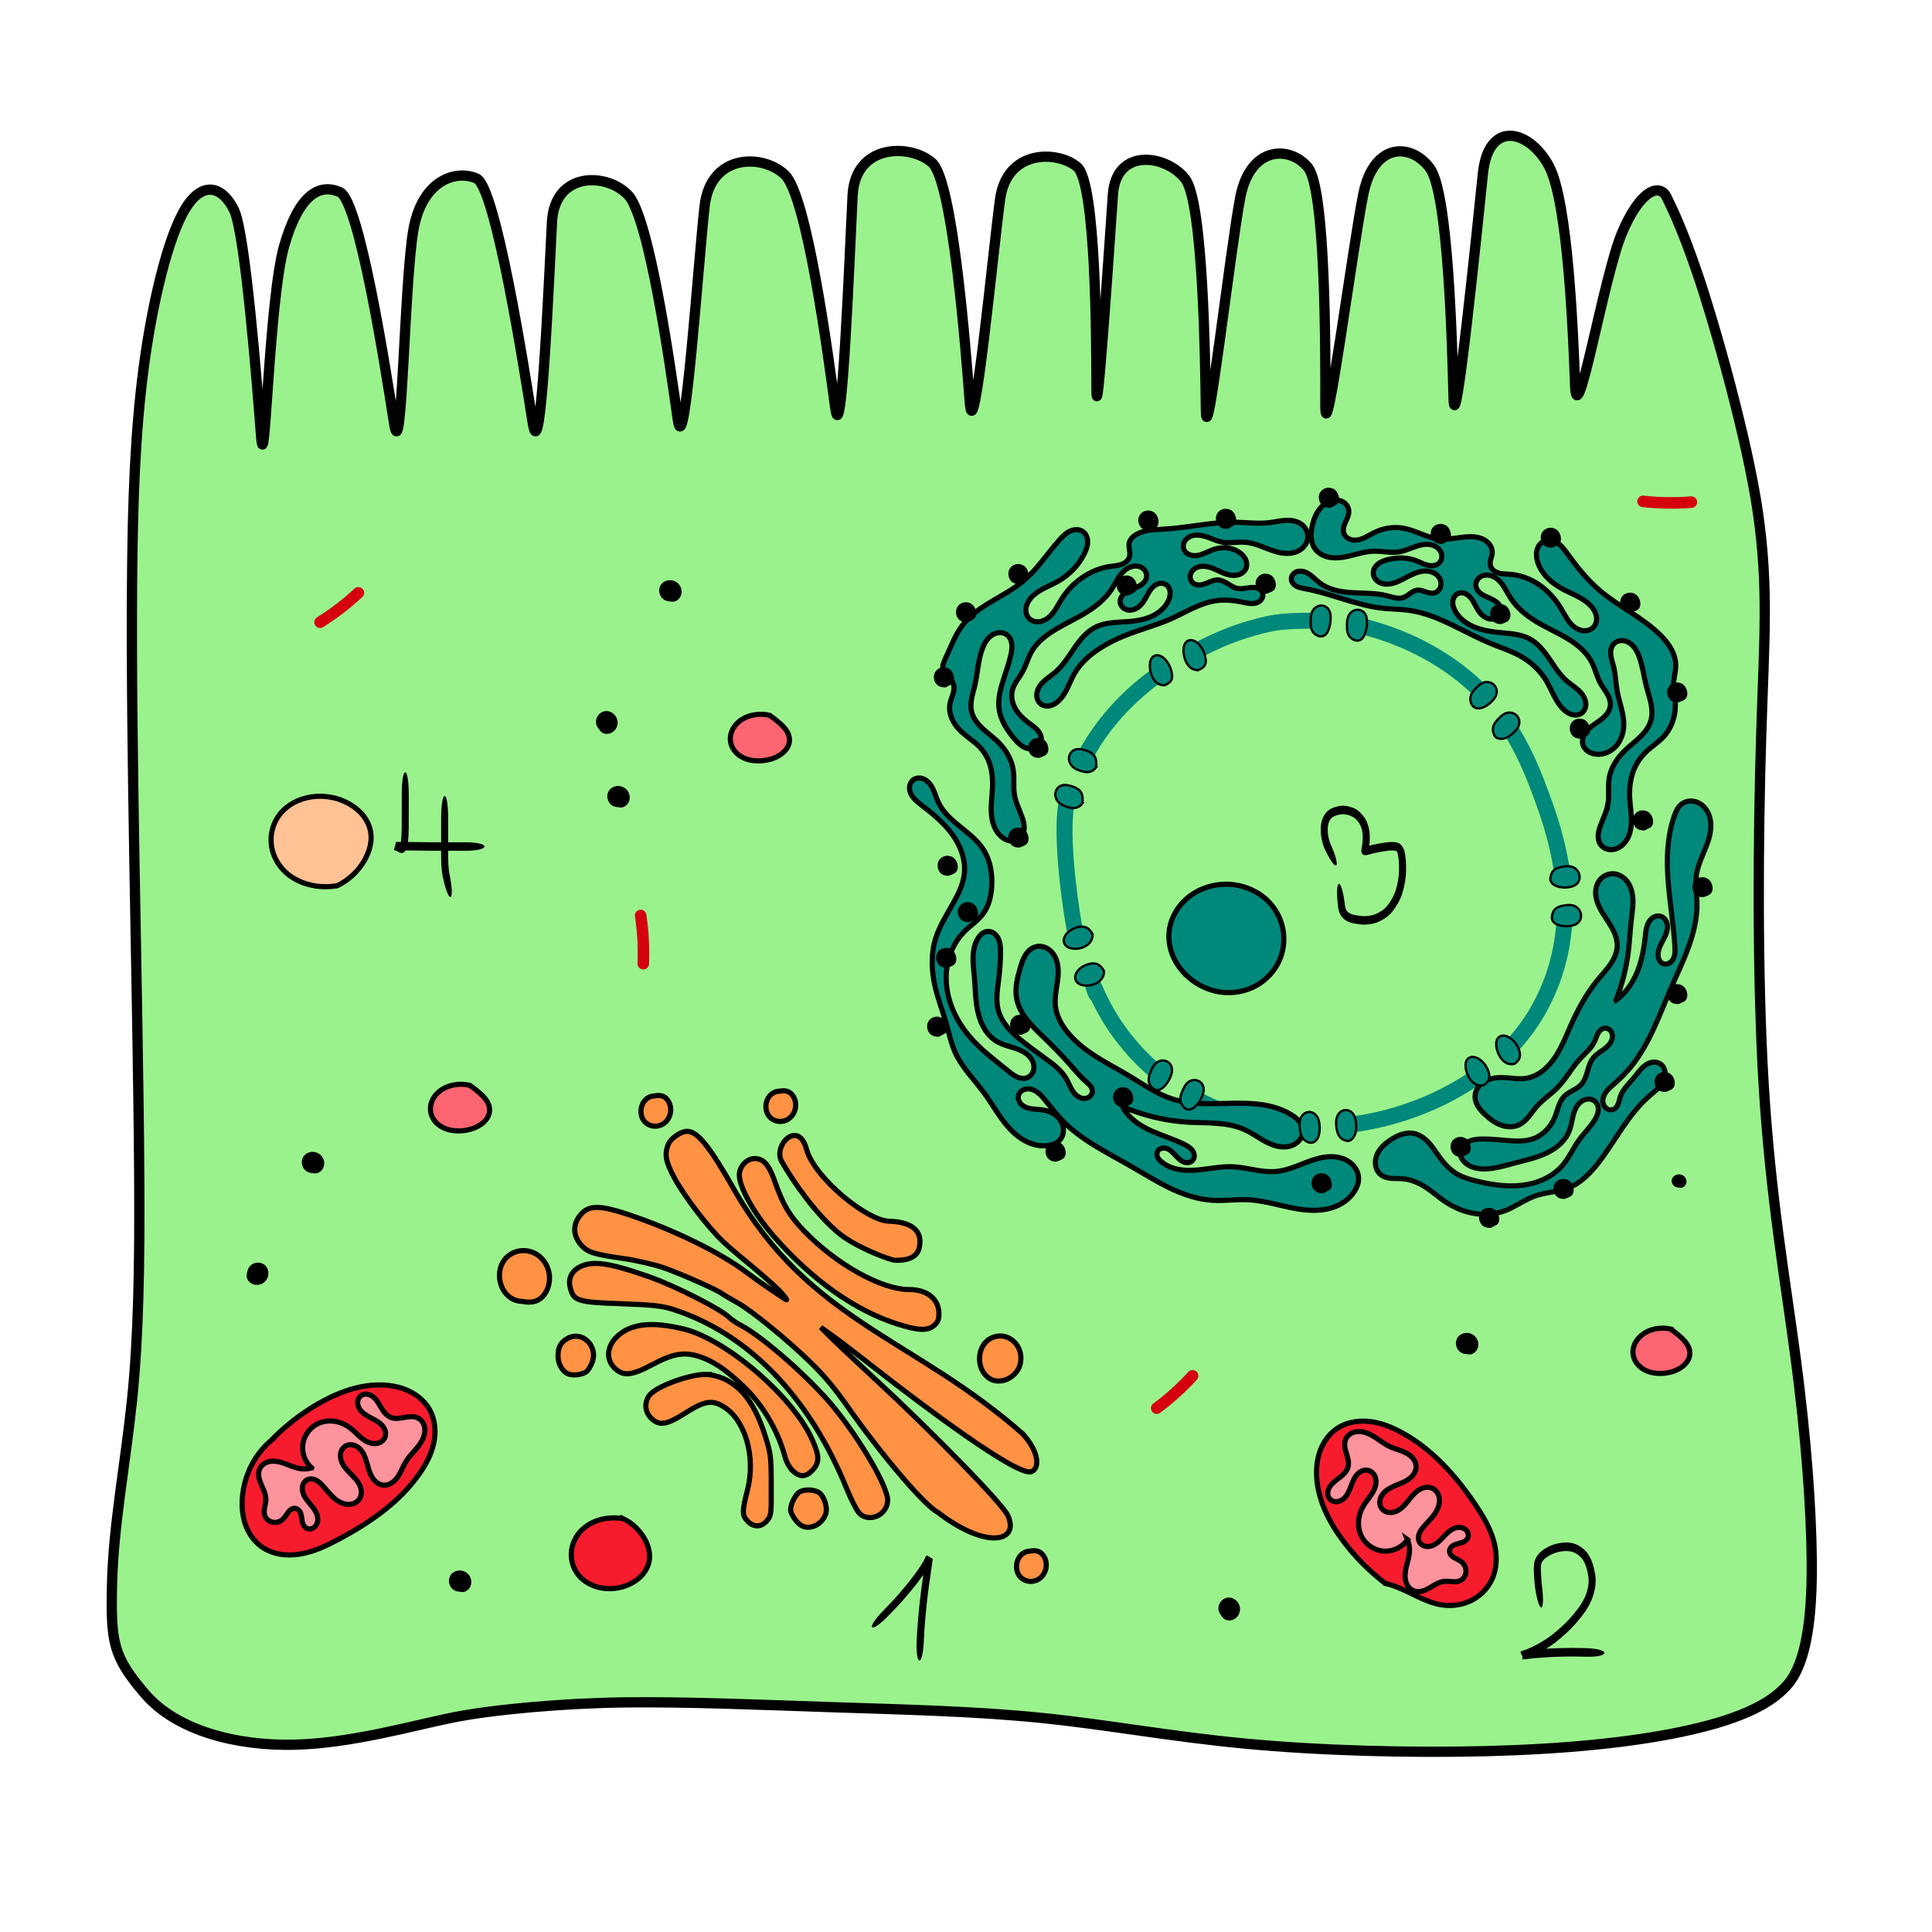 <svg width="150.59mm" height="150.59mm" version="1.1" viewBox="0 0 150.59 150.59" xmlns="http://www.w3.org/2000/svg">
 <g transform="translate(4.99 -82.611)">
  <path d="m9.477 98.843c-1.363 2.212-2.6 7.35-3.272 12.462-0.672 5.112-0.856 10.505-0.903 16.846-0.047 6.342 0.047 13.626 0.186 21.677 0.139 8.05 0.327 17.134 0.373 24.275 0.047 7.141-0.052 12.735-0.561 17.65-0.509 4.914-1.453 9.783-1.557 14.329-0.105 4.547 0.078 5.652 2.563 8.55s7.176 4.073 11.634 3.97c4.458-0.103 9.194-1.48 12.326-2.111 3.131-0.631 8.696-1.133 13.538-1.188 4.843-0.054 10.421 0.188 16.05 0.374 5.629 0.187 11.117 0.31 16.298 0.834 5.182 0.525 10.03 1.449 15.881 2.003 5.851 0.554 12.897 0.744 18.867 0.588s11.072-0.647 15.129-1.496c4.057-0.849 6.857-1.978 8.332-3.708 1.475-1.729 1.901-5.327 1.867-9.566-0.034-4.239-0.455-9.761-1.239-15.734-0.785-5.973-1.971-12.629-2.503-21.334-0.532-8.705-0.439-19.705-0.199-27.329 0.239-7.623 0.58-11.52-0.25-17.33-0.83-5.809-3.451-14.952-4.667-18.516-1.216-3.564-1.908-4.989-2.45-6.108-0.542-1.118-2.072-0.586-3.494 2.811-1.422 3.397-3.497 15.73-3.641 11.895-0.144-3.835-0.539-14.326-2.043-17.134-1.504-2.808-4.711-3.678-5.149 0.602-0.438 4.279-2.19 21.397-2.288 17.446-0.098-3.951-0.393-15.897-1.833-17.871-1.439-1.974-4.376-2.071-5.2 2.02-0.824 4.091-2.965 20.493-2.956 16.451 9e-3 -4.042 0.038-16.884-1.369-18.558-1.406-1.674-4.491-1.699-5.268 2.373-0.777 4.072-2.629 20.371-2.678 16.506-0.05-3.865-0.207-16.099-1.599-17.951-1.392-1.852-5.392-2.55-5.647 1.213s-1.275 18.817-1.282 15.132c-6e-3 -3.685-0.026-16.012-1.496-17.284-1.47-1.271-5.48-1.448-6.017 2.517-0.537 3.965-2.052 19.851-2.358 15.833-0.306-4.018-1.311-17.197-2.934-18.674-1.623-1.476-5.988-1.563-6.201 2.529-0.213 4.093-0.835 20.467-1.361 16.516-0.526-3.951-2.195-16.477-3.922-18.12-1.727-1.643-5.779-1.657-6.251 2.431-0.473 4.087-1.563 20.44-2.099 16.612s-2.204-15.741-3.879-17.476c-1.675-1.735-5.709-1.835-5.921 2.11-0.212 3.945-0.862 19.728-1.502 15.649-0.64-4.079-2.878-18.345-4.373-19.031-1.494-0.686-4.199 1e-3 -4.918 3.951-0.719 3.95-0.901 19.064-1.52 15.088-0.619-3.976-2.693-17.309-4.223-17.982-1.531-0.673-3.161 0.076-4.342 4.208-1.181 4.131-1.499 18.629-1.792 14.845-0.293-3.784-1.226-15.837-2.109-17.651-0.884-1.813-2.412-2.357-3.775-0.145z" fill="#9af28c" stroke="#000" stroke-width=".8"/>
  <path d="m56.064 167.63c-0.049 5.3e-4 -0.097 4e-3 -0.146 0.01-0.049 6e-3 -0.098 0.014-0.146 0.024-0.25-5e-5 -0.5 0.102-0.689 0.282-0.208 0.198-0.34 0.488-0.37 0.788-0.026 0.266 0.026 0.544 0.161 0.767 0.166 0.274 0.449 0.452 0.745 0.505 0.303 0.054 0.625-0.017 0.881-0.202 0.255-0.184 0.442-0.479 0.505-0.806 0.057-0.298 0.01-0.62-0.132-0.881-0.092-0.168-0.225-0.313-0.388-0.396-0.132-0.067-0.278-0.091-0.424-0.09zm-9.74 0.37c-0.049 5.3e-4 -0.097 4e-3 -0.146 0.01-0.049 6e-3 -0.097 0.014-0.146 0.024-0.25-4e-5 -0.5 0.102-0.689 0.282-0.208 0.198-0.34 0.488-0.37 0.788-0.026 0.266 0.026 0.544 0.161 0.767 0.166 0.274 0.448 0.452 0.745 0.505 0.303 0.054 0.625-0.017 0.881-0.202 0.255-0.184 0.443-0.479 0.505-0.806 0.057-0.298 0.01-0.62-0.133-0.881-0.092-0.168-0.225-0.313-0.387-0.396-0.132-0.067-0.278-0.092-0.424-0.09zm2.237 2.791c-0.45 0-1.22 0.513-1.427 0.95-0.356 0.754-0.255 1.388 0.42 2.644 0.793 1.474 2.627 3.877 3.813 4.998 1.271 1.196 3.008 2.46 4.479 3.914 0.52 0.599 0.603 0.745 0.304 0.543-0.225-0.153-0.771-0.521-1.213-0.818-0.442-0.297-1.221-0.854-1.731-1.236-2.094-1.57-5.72-3.34-9.26-4.52-2.084-0.695-2.954-0.718-3.563-0.097-0.756 0.772-0.77 1.729-0.038 2.529 0.485 0.531 0.999 0.689 3.298 1.015 0.981 0.139 2.394 0.467 3.14 0.728 1.312 0.46 4.206 1.744 4.497 1.996 0.079 0.068 0.623 0.39 1.209 0.715 1.094 0.607 3.847 2.851 5.664 4.617 1.126 1.094 1.879 1.997 3.042 3.647 2.621 3.717 5.893 7.545 6.878 8.047 3.794 2.935 6.415 2.354 5.505 0.297-0.451-1.019-6.422-7.011-10.023-10.345-1.727-1.599-3.461-3.231-3.854-3.625l-0.714-0.718 0.928 0.663c0.51 0.365 1.93 1.45 3.155 2.412 3.918 3.076 11.172 8.503 12.301 8.181 0.636-0.181 0.745-1.408-0.634-2.948-8.423-7.442-16.598-8.737-22.467-18.983-1.968-3.459-2.891-4.606-3.708-4.606zm8.343 0.322c-0.716 0.04-1.424 1.201-0.97 2.015 0.812 1.459 2.7 4.205 4.565 5.69 1.256 1 3.863 2.012 4.278 2.025 1.333 0.04 1.784-0.454 1.896-1.025 0.263-1.34-0.664-1.968-2.388-2.021-1.724-0.053-5.823-3.406-6.412-5.614-0.215-0.804-0.592-1.091-0.967-1.07zm-3.077 1.801c-0.614 0-1.191 0.621-1.191 1.281 2.6e-4 0.98 1.179 3.065 2.734 4.837 2.944 3.354 6.276 5.717 9.537 6.763 1.67 0.536 2.402 0.568 2.912 0.13 0.288-0.248 0.376-0.462 0.376-0.916 0-1.145-0.91-1.883-2.321-1.883-2.165 0-5.681-1.962-8.191-4.569-1.125-1.169-1.637-2.032-2.265-3.816-0.479-1.361-0.884-1.825-1.591-1.825zm-17.968 7.175c-0.129-4e-3 -0.258 7e-3 -0.385 0.029-0.498 0.089-0.973 0.388-1.251 0.848-0.227 0.375-0.315 0.841-0.271 1.287 0.05 0.504 0.271 0.99 0.621 1.323 0.317 0.302 0.736 0.473 1.156 0.473 0.081 0.017 0.163 0.031 0.245 0.041 0.323 0.038 0.661 0.016 0.956-0.135 0.273-0.139 0.496-0.382 0.65-0.664 0.24-0.439 0.319-0.979 0.222-1.479-0.105-0.549-0.42-1.045-0.848-1.354-0.323-0.233-0.707-0.358-1.094-0.368zm5.497 1c-0.412 7e-3 -0.75 0.086-1.06 0.227-0.704 0.322-1.013 0.907-0.85 1.609 0.253 1.091 0.53 1.183 3.948 1.304 2.461 0.087 3.228 0.17 4.066 0.438 5.855 1.874 10.639 6.813 13.55 13.99 0.349 0.86 0.795 1.722 0.992 1.916 0.783 0.77 2.197 0.104 2.197-1.034 0-1.042-2.04-4.568-4.161-7.192-1.799-2.225-5.55-5.537-7.304-6.449-0.328-0.17-0.726-0.44-0.885-0.599-0.643-0.643-4.197-2.452-6.205-3.158-2.116-0.744-3.38-1.069-4.286-1.053zm4.57 4.766c-1.138-0.02-2.003 0.243-2.665 0.795-0.939 0.784-1.084 1.875-0.343 2.599 0.669 0.654 1.326 0.592 2.95-0.279 1.583-0.848 2.47-1.002 3.627-0.629 1.069 0.344 2.008 0.963 3.308 2.179 1.617 1.514 2.818 3.518 3.41 5.691 0.102 0.373 0.368 0.843 0.597 1.054 0.551 0.507 1.034 0.484 1.545-0.075 0.552-0.604 0.536-1.115-0.076-2.454-1.52-3.323-6.702-7.75-9.998-8.541-0.893-0.214-1.674-0.328-2.357-0.34zm27.069 0.887c-0.265-6e-3 -0.541 0.061-0.809 0.212-1.087 0.615-1.105 2.457-0.029 3.118h2.6e-4c0.881 0.542 2.21-0.15 2.399-1.249 0.196-1.14-0.614-2.062-1.561-2.081zm-33.114 0.021c-0.21 5.3e-4 -0.428 0.055-0.64 0.176-0.533 0.302-0.735 0.678-0.735 1.372 0 0.597 0.319 1.173 0.765 1.381 0.383 0.178 1.187 0.072 1.483-0.196 0.123-0.111 0.309-0.428 0.415-0.703 0.393-1.029-0.376-2.033-1.286-2.03zm10.211 2.975c-1.307-0.033-4.043 0.963-4.507 1.688-0.382 0.597-0.292 1.292 0.229 1.772 0.618 0.568 1.172 0.471 2.644-0.465 1.441-0.916 2.026-1.02 2.893-0.513 1.736 1.014 2.59 3.91 1.923 6.524-0.424 1.661-0.426 1.959-0.02 2.403 0.483 0.529 1.079 0.528 1.533-1e-3 0.336-0.391 0.346-0.474 0.338-2.771-8e-3 -2.241-0.033-2.446-0.463-3.818-0.928-2.96-2.292-4.471-4.33-4.797-0.073-0.012-0.154-0.018-0.241-0.021zm8.032 9.009c-0.29-0.014-0.585 0.035-0.785 0.152-0.319 0.187-0.706 0.939-0.706 1.372 0 0.377 0.515 1.104 0.912 1.287 0.664 0.307 1.546-0.144 1.821-0.929 0.17-0.485-0.085-1.344-0.491-1.655-0.177-0.135-0.46-0.212-0.75-0.226zm17.473 4.734c-0.049 5.3e-4 -0.097 4e-3 -0.146 0.01-0.049 6e-3 -0.098 0.014-0.146 0.024-0.25-4e-5 -0.5 0.102-0.689 0.282-0.208 0.198-0.34 0.488-0.37 0.788-0.026 0.266 0.026 0.544 0.161 0.767 0.166 0.274 0.449 0.452 0.745 0.505 0.303 0.054 0.625-0.017 0.881-0.202 0.255-0.184 0.442-0.479 0.505-0.806 0.057-0.298 0.01-0.62-0.132-0.881-0.092-0.168-0.225-0.313-0.388-0.396-0.132-0.067-0.278-0.091-0.424-0.09z" fill="#ff9243" stroke="#000" stroke-width=".4"/>
  <g stroke="#000">
   <path d="m-77.29 260.09c-0.184 3.3e-4 -0.368-0.068-0.507-0.189-0.154-0.134-0.25-0.328-0.272-0.531-0.019-0.179 0.019-0.366 0.119-0.517 0.122-0.185 0.331-0.304 0.549-0.34 0.223-0.037 0.46 0.011 0.649 0.136 0.188 0.124 0.325 0.323 0.372 0.543 0.043 0.201 0.011 0.419-0.098 0.594-0.069 0.112-0.169 0.205-0.285 0.267-0.064 0.034-0.133 0.057-0.205 0.065-0.072 8e-3 -0.144-5e-4 -0.215-0.011z" stroke-width=".105px"/>
   <path d="m125.84 175.14c-0.116 1.5e-4 -0.232-0.041-0.322-0.114-0.102-0.083-0.17-0.208-0.177-0.339-5e-3 -0.109 0.032-0.219 0.1-0.305 0.077-0.098 0.192-0.163 0.314-0.19 0.137-0.029 0.285-0.01 0.406 0.059 0.123 0.07 0.217 0.191 0.253 0.328 0.032 0.121 0.019 0.257-0.046 0.364-0.046 0.076-0.115 0.136-0.194 0.175-0.041 0.02-0.085 0.034-0.13 0.039-0.045 5e-3 -0.091-2.2e-4 -0.136-7e-3z" stroke-width=".065px"/>
   <path d="m231.92 201.38c-0.116 1.5e-4 -0.232-0.041-0.322-0.114-0.102-0.083-0.17-0.208-0.177-0.339-5e-3 -0.109 0.032-0.219 0.1-0.305 0.077-0.098 0.192-0.163 0.314-0.19 0.137-0.029 0.285-0.01 0.406 0.059 0.123 0.07 0.217 0.191 0.253 0.328 0.032 0.121 0.019 0.257-0.046 0.364-0.046 0.076-0.115 0.136-0.194 0.175-0.041 0.02-0.085 0.034-0.13 0.039-0.045 5e-3 -0.091-2.2e-4 -0.136-7e-3z" stroke-width=".065px"/>
  </g>
  <g stroke="#000" stroke-width=".4">
   <path d="m43.576 200.98c-0.432-0.074-0.876-0.08-1.31-0.016-0.705 0.103-1.393 0.399-1.902 0.897-0.478 0.467-0.786 1.111-0.824 1.778-0.035 0.613 0.16 1.238 0.542 1.718 0.457 0.575 1.159 0.926 1.885 1.041 0.792 0.125 1.625-0.02 2.324-0.413 0.322-0.181 0.616-0.414 0.849-0.7s0.403-0.627 0.47-0.99c0.11-0.594-0.061-1.214-0.358-1.74-0.382-0.678-0.975-1.236-1.676-1.575z" fill="#f61c2d"/>
   <path d="m31.612 167.2c-0.409-0.094-0.838-0.101-1.25-0.02-0.518 0.101-1.018 0.349-1.365 0.747-0.309 0.354-0.489 0.834-0.427 1.3 0.033 0.25 0.133 0.49 0.28 0.695 0.147 0.205 0.34 0.376 0.556 0.505 0.473 0.282 1.045 0.362 1.594 0.322 0.518-0.038 1.036-0.183 1.466-0.475 0.194-0.132 0.369-0.294 0.499-0.489 0.129-0.196 0.21-0.426 0.21-0.661 4.27e-4 -0.252-0.091-0.497-0.227-0.709-0.136-0.212-0.314-0.393-0.501-0.562-0.261-0.238-0.54-0.456-0.834-0.651z" fill="#fd6572"/>
   <path d="m21.296 151.65c-0.552 0.095-1.119 0.102-1.673 0.02-0.9-0.132-1.778-0.509-2.429-1.145-0.61-0.597-1.003-1.418-1.052-2.27-0.045-0.783 0.205-1.581 0.693-2.195 0.584-0.734 1.48-1.183 2.407-1.329 1.011-0.16 2.076 0.025 2.968 0.527 0.411 0.231 0.787 0.529 1.084 0.894s0.514 0.8 0.6 1.264c0.14 0.759-0.078 1.55-0.457 2.222-0.488 0.866-1.246 1.578-2.14 2.011z" fill="#ffc295"/>
   <path d="m54.986 138.36c-0.409-0.094-0.838-0.101-1.25-0.02-0.518 0.101-1.018 0.349-1.365 0.747-0.309 0.354-0.489 0.834-0.427 1.3 0.033 0.25 0.133 0.49 0.28 0.695 0.147 0.205 0.34 0.376 0.556 0.505 0.473 0.282 1.045 0.362 1.594 0.322 0.518-0.038 1.036-0.183 1.466-0.475 0.194-0.132 0.369-0.294 0.499-0.489 0.129-0.196 0.21-0.426 0.21-0.661 4.27e-4 -0.252-0.091-0.497-0.227-0.709-0.136-0.212-0.314-0.393-0.501-0.562-0.261-0.238-0.54-0.456-0.834-0.651z" fill="#fd6572"/>
  </g>
  <g stroke-opacity="0">
   <path d="m114.64 206.21c-0.027-0.242-0.041-0.486-0.055-0.73-0.032-0.384-0.04-0.761 0.025-1.139 0.167-0.589 0.59-0.892 1.028-1.141 0.512-0.268 1.055-0.371 1.609-0.356 0.568 0.04 1.008 0.285 1.429 0.74 0.378 0.468 0.549 1.074 0.665 1.7 0.121 0.747-0.023 1.391-0.283 2.064-0.305 0.703-0.762 1.271-1.23 1.813-0.493 0.56-1.041 1.039-1.606 1.485-0.468 0.358-0.968 0.646-1.477 0.907-0.295 0.153-0.601 0.273-0.911 0.37-0.227 0.071-0.172 0.111-0.101-0.637 8e-5 0 0.231-0.028 0.35-0.042 0.377-0.045 0.754-0.076 1.132-0.104 0.414-0.03 0.828-0.049 1.242-0.064 0.324-0.011 0.649-0.016 0.974-0.018 0.22 0 0.44 3e-3 0.659 6e-3 0.146 3e-3 0.292 6e-3 0.438 0.01 0.065 3e-3 0.033 0 0.095 3e-3 1.939 0.05 1.927 0.719-0.012 0.669-0.062-3e-3 -0.03 0-0.095-3e-3 -0.145-4e-3 -0.289-7e-3 -0.434-0.01-0.216-4e-3 -0.433-7e-3 -0.649-6e-3 -0.32 3e-3 -0.64 7e-3 -0.96 0.018-0.408 0.015-0.817 0.034-1.225 0.063-0.371 0.027-0.742 0.058-1.112 0.102-0.101 0.012-0.353 0.05-0.356 0.042-0.281-0.63-0.337-0.597-0.082-0.678 0.284-0.089 0.564-0.198 0.835-0.339 0.479-0.246 0.95-0.516 1.392-0.852 0.536-0.423 1.058-0.877 1.526-1.408 0.42-0.485 0.833-0.991 1.112-1.616 0.206-0.518 0.339-1.051 0.243-1.631-0.088-0.49-0.21-0.973-0.497-1.349-0.303-0.344-0.658-0.539-1.076-0.567-0.47-0.018-0.929 0.072-1.365 0.295-0.278 0.154-0.582 0.327-0.722 0.68-0.064 0.311-0.031 0.627-0.013 0.944 0.013 0.223 0.026 0.447 0.049 0.669 0.319 2.334-0.222 2.444-0.541 0.11z" style="paint-order:markers fill stroke"/>
   <path d="m98.224 148.68c-0.083-0.188-0.135-0.392-0.181-0.596-0.085-0.353-0.102-0.712-0.079-1.076 0.035-0.422 0.18-0.776 0.42-1.08 0.282-0.302 0.641-0.413 1.003-0.489 0.395-0.071 0.78 0.011 1.153 0.165 0.341 0.153 0.613 0.426 0.844 0.758 0.19 0.294 0.295 0.638 0.359 0.998 0.046 0.297 0.041 0.599 0.021 0.899-0.015 0.205-0.047 0.408-0.086 0.608-0.012 0.037-0.015 0.077-0.025 0.115-4e-3 0.012 9e-3 -0.024 7e-3 -0.036-7e-3 -0.057-1e-3 -0.123-0.031-0.17-0.09-0.146-0.118-0.142-0.212-0.158 0.189-0.057 0.379-0.106 0.57-0.152 0.312-0.073 0.627-0.127 0.943-0.174 0.282-0.049 0.566-0.068 0.85-0.037 0.365 0.054 0.543 0.258 0.688 0.654 0.129 0.5 0.141 1.028 0.139 1.547-8e-3 0.608-0.12 1.198-0.289 1.768-0.174 0.546-0.45 1.02-0.782 1.442-0.307 0.379-0.691 0.62-1.098 0.804-0.327 0.14-0.669 0.196-1.014 0.21-0.268 5e-3 -0.534-0.033-0.799-0.077-0.239-0.03-0.466-0.112-0.684-0.232-0.21-0.121-0.368-0.307-0.492-0.539-0.082-0.169-0.121-0.355-0.146-0.546-0.277-2.31 0.266-2.404 0.543-0.094 0.011 0.101 0.029 0.2 0.068 0.291 0.062 0.128 0.147 0.224 0.258 0.29 0.167 0.096 0.343 0.154 0.528 0.177 0.234 0.039 0.469 0.074 0.705 0.071 0.285-0.01 0.569-0.056 0.84-0.169 0.33-0.147 0.642-0.336 0.892-0.641 0.281-0.353 0.513-0.752 0.663-1.21 0.15-0.499 0.248-1.017 0.257-1.549 3e-3 -0.432-6e-3 -0.871-0.097-1.291-0.045-0.157-0.082-0.231-0.233-0.248-0.245-0.029-0.488-5e-3 -0.731 0.035-0.302 0.045-0.604 0.096-0.903 0.166-0.202 0.049-0.403 0.104-0.603 0.159-0.323 0.013-0.434-0.222-0.348-0.555 0.033-0.169 0.06-0.34 0.073-0.513 0.017-0.236 0.023-0.474-0.011-0.709-0.043-0.256-0.114-0.502-0.246-0.714-0.163-0.242-0.357-0.44-0.601-0.554-0.284-0.122-0.577-0.187-0.879-0.138-0.248 0.05-0.502 0.111-0.705 0.302-0.159 0.182-0.238 0.411-0.264 0.673-0.022 0.288-6e-3 0.57 0.061 0.849 0.034 0.155 0.073 0.309 0.133 0.452 0.929 2.049 0.447 2.365-0.481 0.316z" style="paint-order:markers fill stroke"/>
   <path d="m63.836 208.17c0.22-0.224 0.436-0.451 0.653-0.679 0.407-0.428 0.79-0.879 1.166-1.335 0.347-0.417 0.674-0.85 0.984-1.296 0.17-0.25 0.329-0.508 0.465-0.78 0.126-0.275 0.049-0.345 0.598 0.062 0.043 0.032-9e-3 0.108-0.015 0.162-8e-3 0.068-0.017 0.136-0.025 0.204-0.09 0.637-0.188 1.273-0.274 1.91-0.106 0.784-0.186 1.571-0.257 2.359-0.052 0.586-0.089 1.173-0.114 1.761-0.087 2.017-0.644 1.991-0.556-0.025 0.026-0.597 0.064-1.193 0.116-1.787 0.071-0.797 0.153-1.593 0.26-2.385 0.086-0.636 0.184-1.269 0.274-1.904 8e-3 -0.062 0.016-0.125 0.024-0.187 5e-3 -0.044-0.03-0.125 0.013-0.133 0.682-0.135 0.58-0.06 0.454 0.226-0.148 0.296-0.32 0.579-0.507 0.851-0.319 0.459-0.655 0.905-1.012 1.333-0.385 0.466-0.776 0.927-1.192 1.364-0.218 0.23-0.436 0.459-0.658 0.685-1.392 1.427-1.785 1.024-0.394-0.404z" style="paint-order:markers fill stroke"/>
   <path d="m26.596 142.81c-0.137 0-0.274 0.583-0.274 1.75v0.992c-1e-3 0.527 3e-3 1.054-3e-3 1.58-5e-3 0.37-0.015 0.74-0.064 1.106h-0.38c-2e-3 9e-3 -4e-3 0.014-5e-3 0.022-0.01 9e-3 -0.013 0.029-0.012 0.058-0.13 0.635-0.242 0.526 0.046 0.612 0.055 0.018 0.11 0.036 0.156 0.079 0.162 0.111 0.333 0.133 0.491-0.01 0.026-0.032 0.049-0.065 0.07-0.099h0.042c0.365 4e-3 0.73 8e-3 1.095 0.012 0.308 4e-3 0.616 6e-3 0.924 9e-3 0.237 0 0.475 3e-3 0.712 3e-3 -5.8e-4 0.343-5e-5 0.685 0.014 1.027 0.01 0.218 0.028 0.435 0.055 0.651 0.012 0.093 0.025 0.186 0.045 0.277 5e-3 0.021 2e-3 0.011 6e-3 0.029 0.465 2.266 0.997 2.107 0.532-0.158-5e-3 -0.025-3e-3 -0.012-8e-3 -0.039-0.014-0.068-0.024-0.137-0.033-0.207-0.025-0.194-0.04-0.39-0.049-0.586-0.014-0.331-0.015-0.662-0.014-0.994h0.242 0.586 0.433c0.077 6e-5 0.039 0 0.114 0 1.939-3e-3 1.939-0.662-2.5e-4 -0.66-0.075-3e-5 -0.037 0-0.114 0h-0.433-0.586c-0.081-3e-5 -0.161 0-0.242 0v-1.861c0-2.334-0.548-2.334-0.548 0v1.86c-0.236 0-0.472 0-0.709-3e-3 -0.307-3e-3 -0.615-5e-3 -0.922-9e-3 -0.318-4e-3 -0.637-7e-3 -0.955-0.01 0.042-0.365 0.057-0.734 0.06-1.103 6e-3 -0.53 2e-3 -1.059 3e-3 -1.589v-0.992c0-1.167-0.137-1.75-0.274-1.75z" enable-background="new" style="paint-order:markers fill stroke"/>
  </g>
  <g fill="none" stroke="#00887a" stroke-linecap="round" stroke-width="1.247">
   <path d="m85.162 166.18c-2.061-1.736-3.717-3.931-4.789-6.448-0.438-1.028 0.31 1.153 0 0"/>
   <path d="m97.096 170.41c-1.126-0.013-2.236-0.074-2.948-0.181-2.271-0.341-4.418-1.099-6.343-2.201"/>
   <path d="m110.47 166.28c-2.799 2.065-6.444 3.519-10.152 3.991"/>
   <path d="m116.96 154.14c-0.087 2.058-0.538 3.991-1.353 5.823-0.734 1.65-1.606 2.956-2.895 4.333"/>
   <path d="m112.52 139.12c1.143 1.741 1.966 3.542 2.992 6.486 0.621 1.782 1.044 3.478 1.269 5.099"/>
   <path d="m101.01 131.38c3.814 0.925 7.181 2.796 9.586 5.288"/>
   <path d="m88.142 133.41c0.382-0.203 0.773-0.4 1.175-0.591 1.499-0.713 2.864-1.186 4.51-1.564 0.726-0.167 1.803-0.253 2.935-0.263l5e-5 -6e-5c0.334-3e-3 0.673 9.2e-4 1.009 0.012"/>
   <path d="m79.366 141.97c1.388-2.764 3.487-5.118 6.287-7.05"/>
   <path d="m78.754 154.95c-0.541-3.021-1.062-7.815-0.576-9.925"/>
  </g>
  <g fill="#00887a" stroke="#000">
   <g stroke-width=".4">
    <path d="m90.992 151.55c-1.363-0.12-2.785 0.36-3.739 1.341-0.64 0.658-1.063 1.536-1.127 2.452-0.042 0.601 0.069 1.21 0.301 1.765 0.232 0.556 0.585 1.059 1.014 1.482 0.848 0.837 2.011 1.356 3.201 1.391 0.837 0.025 1.682-0.187 2.402-0.617 0.72-0.429 1.31-1.075 1.661-1.835 0.344-0.744 0.456-1.592 0.321-2.4-0.134-0.808-0.514-1.573-1.073-2.172-0.763-0.817-1.848-1.309-2.961-1.407z"/>
    <path d="m74.077 144.54c-0.097-0.598-0.001-1.214-0.076-1.815-0.109-0.882-0.587-1.693-1.225-2.312-0.385-0.373-0.827-0.683-1.215-1.053-0.388-0.37-0.73-0.819-0.836-1.344-0.066-0.326-0.037-0.664 0.026-0.991 0.064-0.326 0.162-0.645 0.238-0.969 0.224-0.958 0.249-1.966 0.593-2.888 0.149-0.4 0.369-0.792 0.721-1.033 0.176-0.121 0.383-0.2 0.596-0.212 0.213-0.012 0.432 0.047 0.602 0.177 0.113 0.087 0.203 0.203 0.265 0.331 0.062 0.128 0.098 0.269 0.113 0.411 0.03 0.284-0.022 0.57-0.086 0.848-0.135 0.584-0.327 1.153-0.513 1.723-0.256 0.786-0.503 1.605-0.401 2.425 0.108 0.871 0.6 1.647 1.164 2.32 0.27 0.322 0.577 0.64 0.976 0.769 0.2 0.065 0.419 0.079 0.62 0.018 0.201-0.061 0.381-0.201 0.472-0.39 0.074-0.154 0.086-0.334 0.05-0.502-0.036-0.167-0.119-0.322-0.224-0.457-0.21-0.27-0.505-0.459-0.778-0.665-0.394-0.298-0.758-0.648-1.002-1.078s-0.359-0.947-0.242-1.427c0.066-0.271 0.202-0.52 0.351-0.755 0.15-0.235 0.315-0.461 0.45-0.705 0.272-0.494 0.412-1.052 0.689-1.544 0.336-0.597 0.86-1.068 1.425-1.456 0.779-0.534 1.646-0.926 2.467-1.394 0.905-0.516 1.777-1.147 2.35-2.017 0.187-0.283 0.339-0.588 0.521-0.875 0.182-0.286 0.4-0.558 0.686-0.741 0.143-0.092 0.302-0.16 0.469-0.191 0.167-0.031 0.342-0.025 0.503 0.027s0.309 0.151 0.412 0.286c0.103 0.135 0.159 0.307 0.147 0.476-0.012 0.176-0.096 0.341-0.214 0.472-0.118 0.131-0.267 0.23-0.425 0.309-0.306 0.155-0.645 0.242-0.935 0.424-0.145 0.091-0.277 0.207-0.369 0.351-0.092 0.145-0.14 0.32-0.115 0.49 0.029 0.199 0.161 0.376 0.334 0.478 0.173 0.101 0.385 0.13 0.583 0.095 0.198-0.035 0.383-0.129 0.539-0.256s0.285-0.284 0.394-0.453c0.212-0.328 0.355-0.704 0.615-0.996 0.13-0.146 0.29-0.269 0.475-0.332 0.185-0.063 0.396-0.061 0.57 0.029 0.107 0.055 0.196 0.142 0.259 0.244 0.063 0.102 0.102 0.219 0.117 0.338 0.03 0.238-0.032 0.481-0.133 0.699-0.255 0.554-0.752 0.971-1.306 1.224s-1.166 0.355-1.774 0.404c-0.44 0.035-0.882 0.044-1.321 0.095s-0.877 0.145-1.273 0.341c-0.704 0.349-1.215 0.988-1.66 1.636-0.445 0.648-0.857 1.333-1.45 1.849-0.405 0.353-0.893 0.624-1.208 1.059-0.157 0.218-0.267 0.477-0.271 0.746-0.002 0.134 0.022 0.27 0.077 0.393s0.138 0.233 0.245 0.314c0.194 0.146 0.455 0.186 0.693 0.139 0.238-0.047 0.454-0.174 0.637-0.334 0.322-0.28 0.547-0.654 0.735-1.038 0.188-0.383 0.343-0.783 0.556-1.153 0.481-0.837 1.234-1.488 2.049-2.004 0.576-0.364 1.189-0.668 1.82-0.925 1.207-0.491 2.481-0.81 3.673-1.339 1.142-0.507 2.226-1.213 3.462-1.399 0.691-0.104 1.398-0.039 2.082 0.105 0.169 0.036 0.337 0.076 0.508 0.098 0.171 0.022 0.347 0.024 0.514-0.016s0.328-0.126 0.438-0.258c0.055-0.066 0.097-0.144 0.12-0.227 0.023-0.083 0.026-0.172 0.007-0.256-0.02-0.088-0.065-0.17-0.125-0.237-0.06-0.067-0.135-0.121-0.217-0.159-0.164-0.077-0.349-0.095-0.53-0.085-0.181 0.01-0.358 0.046-0.537 0.071-0.179 0.025-0.362 0.04-0.54 8e-3 -0.276-0.051-0.517-0.21-0.755-0.359-0.238-0.149-0.493-0.293-0.773-0.307-0.29-0.015-0.566 0.112-0.833 0.224-0.134 0.056-0.27 0.109-0.411 0.141-0.142 0.032-0.29 0.041-0.432 8e-3 -0.144-0.033-0.279-0.111-0.371-0.227-0.072-0.091-0.116-0.204-0.128-0.319-0.012-0.116 0.007-0.234 0.051-0.341 0.089-0.215 0.277-0.38 0.493-0.468 0.216-0.087 0.456-0.101 0.686-0.068 0.23 0.033 0.452 0.112 0.665 0.203 0.427 0.183 0.842 0.424 1.303 0.483 0.231 0.029 0.471 0.011 0.684-0.082s0.396-0.265 0.477-0.483c0.079-0.213 0.055-0.456-0.039-0.662-0.093-0.207-0.251-0.38-0.432-0.516-0.288-0.218-0.639-0.35-0.998-0.391-0.359-0.042-0.726 6e-3 -1.068 0.122-0.411 0.14-0.79 0.378-1.217 0.457-0.213 0.039-0.439 0.036-0.642-0.04-0.102-0.038-0.197-0.094-0.277-0.168-0.08-0.074-0.144-0.165-0.182-0.266-0.057-0.15-0.055-0.32-0.004-0.472 0.051-0.152 0.15-0.286 0.275-0.387s0.274-0.17 0.43-0.207c0.156-0.038 0.319-0.045 0.478-0.031 0.32 0.028 0.626 0.138 0.926 0.254 0.299 0.116 0.599 0.239 0.916 0.293 0.591 0.101 1.197-0.043 1.794 8e-3 0.904 0.077 1.711 0.593 2.597 0.791 0.443 0.099 0.916 0.114 1.341-0.044 0.213-0.079 0.41-0.202 0.567-0.366s0.272-0.369 0.319-0.591c0.046-0.22 0.024-0.453-0.059-0.661-0.083-0.209-0.225-0.393-0.404-0.528-0.174-0.132-0.38-0.217-0.592-0.264-0.213-0.047-0.433-0.057-0.65-0.045-0.435 0.023-0.862 0.129-1.295 0.179-0.864 0.1-1.736-0.021-2.606-0.034-1.274-0.02-2.538 0.192-3.801 0.357-0.616 0.08-1.233 0.15-1.853 0.186-0.362 0.021-0.725 0.031-1.084 0.084-0.358 0.053-0.715 0.153-1.025 0.341-0.123 0.074-0.238 0.163-0.332 0.272-0.094 0.109-0.166 0.238-0.196 0.379-0.037 0.175-0.009 0.356 0.018 0.533 0.026 0.177 0.05 0.36 0.003 0.532-0.039 0.145-0.128 0.275-0.24 0.376s-0.247 0.173-0.389 0.224c-0.283 0.102-0.589 0.12-0.887 0.164-1.558 0.231-2.958 1.23-3.789 2.568-0.303 0.488-0.548 1.034-0.99 1.401-0.221 0.184-0.492 0.317-0.778 0.339-0.143 0.011-0.289-6e-3 -0.425-0.054-0.135-0.048-0.26-0.129-0.356-0.236-0.166-0.186-0.238-0.444-0.222-0.693 0.016-0.248 0.115-0.487 0.254-0.693 0.248-0.367 0.618-0.634 1.006-0.848 0.388-0.214 0.799-0.382 1.186-0.597 0.92-0.511 1.696-1.296 2.142-2.249 0.127-0.272 0.229-0.564 0.227-0.864-7.91e-4 -0.15-0.028-0.301-0.088-0.439s-0.154-0.262-0.275-0.35c-0.142-0.103-0.318-0.155-0.493-0.158-0.175-3e-3 -0.35 0.04-0.509 0.113-0.319 0.146-0.573 0.402-0.807 0.663-0.962 1.069-1.743 2.309-2.845 3.232-0.754 0.631-1.632 1.092-2.476 1.596-0.844 0.504-1.676 1.071-2.269 1.855-0.541 0.715-0.855 1.571-1.232 2.385-0.13 0.281-0.271 0.565-0.305 0.873-0.017 0.154-0.006 0.312 0.046 0.458 0.052 0.146 0.146 0.279 0.275 0.365 0.087 0.058 0.187 0.093 0.273 0.153 0.135 0.095 0.225 0.247 0.264 0.408 0.039 0.161 0.031 0.33-0.001 0.493-0.064 0.325-0.221 0.625-0.285 0.95-0.082 0.412-0.01 0.847 0.163 1.23 0.173 0.383 0.441 0.717 0.75 1.003 0.417 0.386 0.907 0.688 1.313 1.086 0.236 0.231 0.441 0.492 0.602 0.78 0.407 0.726 0.513 1.586 0.483 2.417-0.024 0.668-0.13 1.335-0.093 2.003 0.018 0.334 0.073 0.668 0.188 0.982 0.115 0.314 0.293 0.608 0.537 0.837 0.2 0.188 0.448 0.332 0.719 0.377 0.135 0.023 0.275 0.02 0.409-0.011s0.261-0.092 0.366-0.18c0.111-0.093 0.196-0.214 0.253-0.346 0.057-0.133 0.086-0.276 0.093-0.42 0.014-0.288-0.059-0.574-0.152-0.847-0.205-0.602-0.513-1.174-0.614-1.802z"/>
    <path d="m120.35 145.25c0.104-0.651-0.017-1.322 0.085-1.973 0.13-0.829 0.615-1.569 1.216-2.154 0.382-0.373 0.813-0.693 1.195-1.066 0.382-0.373 0.72-0.814 0.856-1.331 0.112-0.428 0.078-0.882-0.012-1.314s-0.236-0.852-0.347-1.28c-0.2-0.773-0.29-1.576-0.564-2.326-0.076-0.209-0.168-0.414-0.29-0.601-0.122-0.187-0.276-0.355-0.462-0.476s-0.408-0.195-0.631-0.189c-0.223 6e-3 -0.446 0.094-0.599 0.256-0.106 0.113-0.176 0.257-0.212 0.408s-0.038 0.308-0.022 0.462c0.034 0.308 0.143 0.602 0.219 0.902 0.157 0.628 0.164 1.283 0.279 1.92 0.164 0.907 0.547 1.786 0.511 2.707-0.024 0.616-0.252 1.236-0.692 1.667-0.22 0.216-0.49 0.382-0.786 0.47-0.295 0.089-0.615 0.098-0.913 0.018-0.168-0.045-0.33-0.12-0.467-0.228s-0.248-0.251-0.307-0.415c-0.057-0.156-0.066-0.328-0.036-0.492 0.03-0.164 0.097-0.319 0.188-0.459 0.18-0.279 0.446-0.492 0.717-0.684 0.271-0.192 0.555-0.37 0.793-0.603 0.238-0.233 0.429-0.53 0.461-0.861 0.031-0.322-0.09-0.64-0.252-0.92-0.162-0.28-0.365-0.534-0.521-0.817-0.277-0.502-0.396-1.077-0.652-1.59-0.303-0.607-0.79-1.108-1.336-1.511-0.814-0.601-1.758-0.996-2.642-1.49-0.91-0.509-1.779-1.145-2.35-2.017-0.186-0.284-0.338-0.59-0.52-0.877s-0.401-0.56-0.687-0.743c-0.143-0.092-0.302-0.16-0.469-0.191-0.167-0.031-0.342-0.024-0.504 0.028-0.162 0.052-0.309 0.152-0.412 0.287-0.102 0.136-0.158 0.308-0.145 0.477 0.015 0.198 0.12 0.381 0.261 0.52 0.141 0.139 0.316 0.239 0.495 0.324 0.286 0.135 0.593 0.239 0.843 0.434 0.125 0.097 0.235 0.217 0.305 0.359 0.07 0.142 0.1 0.307 0.065 0.461-0.022 0.099-0.069 0.191-0.133 0.269-0.065 0.077-0.147 0.14-0.238 0.184-0.182 0.087-0.396 0.098-0.591 0.048s-0.373-0.159-0.521-0.296c-0.148-0.137-0.268-0.302-0.371-0.476-0.179-0.303-0.311-0.64-0.547-0.902-0.118-0.131-0.261-0.243-0.427-0.303-0.166-0.06-0.354-0.067-0.516 2e-3 -0.124 0.052-0.228 0.147-0.299 0.261-0.071 0.114-0.11 0.247-0.12 0.381-0.019 0.268 0.076 0.533 0.21 0.766 0.346 0.599 0.95 1.017 1.597 1.261 0.647 0.244 1.342 0.331 2.031 0.396 0.732 0.069 1.49 0.122 2.139 0.466 0.652 0.345 1.125 0.947 1.543 1.555 0.417 0.608 0.808 1.25 1.363 1.734 0.406 0.355 0.898 0.623 1.216 1.059 0.159 0.218 0.269 0.479 0.272 0.748 1e-3 0.135-0.024 0.27-0.08 0.393s-0.142 0.232-0.251 0.311c-0.103 0.074-0.224 0.12-0.349 0.138-0.125 0.018-0.253 9e-3 -0.376-0.022-0.245-0.061-0.463-0.205-0.649-0.377-0.333-0.306-0.573-0.699-0.78-1.101-0.207-0.402-0.387-0.819-0.622-1.205-0.485-0.796-1.199-1.442-2.014-1.894-0.714-0.396-1.499-0.644-2.255-0.954-2.145-0.88-4.123-2.284-6.419-2.602-0.668-0.092-1.346-0.089-2.017-0.16-2.075-0.22-4.011-1.141-6.063-1.522-0.233-0.043-0.471-0.081-0.68-0.192-0.105-0.055-0.201-0.129-0.273-0.223-0.072-0.093-0.121-0.207-0.127-0.326-0.006-0.118 0.03-0.238 0.096-0.336 0.066-0.098 0.162-0.176 0.27-0.225 0.215-0.099 0.471-0.086 0.694-6e-3 0.223 0.08 0.419 0.222 0.599 0.376 0.18 0.154 0.349 0.323 0.537 0.467 0.722 0.556 1.668 0.719 2.578 0.773 0.909 0.054 1.834 0.018 2.716 0.246 0.206 0.053 0.409 0.121 0.619 0.158 0.21 0.037 0.431 0.042 0.632-0.028 0.187-0.065 0.345-0.191 0.506-0.308 0.16-0.117 0.333-0.229 0.528-0.259 0.115-0.018 0.233-7e-3 0.347 0.019 0.114 0.025 0.224 0.064 0.335 0.102s0.222 0.074 0.336 0.095c0.115 0.02 0.234 0.024 0.347-3e-3 0.105-0.026 0.203-0.078 0.283-0.15 0.081-0.072 0.144-0.162 0.186-0.262 0.083-0.199 0.076-0.431-6e-3 -0.631-0.082-0.2-0.235-0.366-0.42-0.479-0.184-0.112-0.398-0.171-0.614-0.185-0.431-0.027-0.854 0.121-1.242 0.308-0.389 0.187-0.759 0.416-1.163 0.567-0.349 0.13-0.736 0.2-1.093 0.095-0.179-0.052-0.346-0.149-0.471-0.287s-0.206-0.318-0.213-0.504c-5e-3 -0.14 0.031-0.281 0.097-0.405 0.066-0.124 0.159-0.232 0.268-0.321 0.217-0.177 0.488-0.276 0.76-0.346 0.728-0.187 1.515-0.185 2.217 0.084 0.304 0.116 0.592 0.281 0.909 0.355 0.159 0.037 0.325 0.05 0.485 0.02 0.16-0.03 0.314-0.104 0.425-0.223 0.127-0.136 0.191-0.326 0.183-0.512-7e-3 -0.186-0.083-0.367-0.202-0.51-0.119-0.143-0.279-0.25-0.453-0.316-0.174-0.066-0.362-0.092-0.548-0.09-0.372 6e-3 -0.732 0.126-1.081 0.257-0.348 0.131-0.696 0.276-1.064 0.333-0.655 0.103-1.321-0.076-1.983-0.054-0.807 0.026-1.574 0.348-2.371 0.472-0.399 0.062-0.811 0.073-1.202-0.026-0.391-0.1-0.761-0.318-0.992-0.649-0.175-0.251-0.264-0.556-0.287-0.861-0.023-0.305 0.018-0.612 0.084-0.911 0.078-0.352 0.192-0.699 0.371-1.012 0.179-0.313 0.426-0.592 0.735-0.778 0.311-0.187 0.694-0.275 1.044-0.18 0.175 0.048 0.339 0.14 0.464 0.272 0.125 0.132 0.209 0.303 0.23 0.483 0.018 0.155-0.01 0.312-0.059 0.46s-0.117 0.289-0.181 0.431c-0.064 0.142-0.125 0.287-0.158 0.439-0.033 0.152-0.036 0.314 0.014 0.462 0.037 0.108 0.101 0.206 0.183 0.285 0.082 0.079 0.181 0.14 0.287 0.182 0.212 0.083 0.45 0.086 0.673 0.04 0.446-0.092 0.83-0.366 1.239-0.566 0.697-0.341 1.501-0.471 2.265-0.335 0.48 0.086 0.934 0.272 1.389 0.448 0.454 0.176 0.918 0.345 1.403 0.393 0.812 0.081 1.62-0.182 2.436-0.179 0.396 1e-3 0.803 0.07 1.137 0.283 0.167 0.107 0.312 0.249 0.413 0.419 0.1 0.171 0.154 0.37 0.142 0.568-0.01 0.16-0.063 0.314-0.105 0.468-0.042 0.155-0.075 0.317-0.045 0.474 0.029 0.153 0.117 0.292 0.234 0.396s0.26 0.175 0.409 0.22c0.299 0.09 0.617 0.081 0.928 0.105 0.819 0.065 1.611 0.376 2.283 0.848 0.672 0.472 1.227 1.102 1.651 1.806 0.297 0.493 0.543 1.038 0.987 1.403 0.222 0.183 0.493 0.315 0.78 0.336 0.143 0.011 0.289-6e-3 0.425-0.054s0.26-0.128 0.357-0.234c0.097-0.107 0.165-0.239 0.2-0.378 0.036-0.14 0.04-0.287 0.018-0.429-0.043-0.285-0.189-0.547-0.375-0.767-0.275-0.325-0.636-0.567-1.011-0.768s-0.77-0.365-1.147-0.562c-0.454-0.237-0.885-0.524-1.247-0.885-0.362-0.361-0.654-0.801-0.804-1.29-0.089-0.293-0.127-0.609-0.054-0.906 0.036-0.149 0.1-0.291 0.192-0.414 0.092-0.122 0.213-0.224 0.353-0.287 0.18-0.081 0.386-0.097 0.58-0.06 0.194 0.037 0.376 0.125 0.536 0.24 0.321 0.23 0.552 0.561 0.782 0.882 0.73 1.014 1.525 1.99 2.478 2.797 1.501 1.272 3.36 2.098 4.741 3.499 0.307 0.311 0.589 0.651 0.801 1.034s0.35 0.811 0.358 1.248c0.011 0.573-0.199 1.135-0.18 1.708 9e-3 0.273 0.07 0.542 0.107 0.813 0.073 0.535 0.051 1.084-0.084 1.606-0.136 0.522-0.387 1.016-0.746 1.42-0.43 0.483-0.997 0.823-1.459 1.275-0.292 0.285-0.541 0.615-0.732 0.976-0.411 0.777-0.541 1.68-0.497 2.558 0.033 0.665 0.162 1.326 0.13 1.99-0.016 0.332-0.073 0.665-0.198 0.973-0.125 0.308-0.322 0.592-0.586 0.794-0.238 0.182-0.534 0.296-0.834 0.288-0.15-4e-3 -0.299-0.039-0.434-0.105-0.135-0.066-0.254-0.163-0.343-0.284-0.148-0.203-0.203-0.464-0.192-0.715 0.011-0.251 0.083-0.496 0.168-0.733 0.209-0.584 0.501-1.145 0.599-1.757z"/>
   </g>
   <path d="m120.97 160.57c0.486-1.235 0.813-2.533 0.97-3.852 0.094-0.791 0.127-1.589 0.22-2.38 0.085-0.73 0.22-1.475 0.055-2.191-0.083-0.358-0.243-0.703-0.495-0.97-0.253-0.267-0.602-0.449-0.969-0.464-0.403-0.016-0.807 0.178-1.056 0.496-0.144 0.184-0.237 0.405-0.282 0.635-0.044 0.229-0.04 0.467-3.5e-4 0.697 0.079 0.461 0.296 0.886 0.542 1.284 0.246 0.398 0.523 0.776 0.742 1.189s0.379 0.87 0.365 1.337c-0.015 0.503-0.231 0.982-0.513 1.399-0.282 0.417-0.631 0.784-0.952 1.171-0.894 1.079-1.574 2.319-2.143 3.599-0.532 1.196-1.001 2.478-1.967 3.361-0.423 0.387-0.942 0.685-1.508 0.777-0.577 0.094-1.164-0.029-1.748-0.055-0.498-0.022-1.014 0.032-1.452 0.269-0.219 0.118-0.416 0.282-0.559 0.486-0.144 0.204-0.233 0.448-0.239 0.697-7e-3 0.279 0.088 0.553 0.234 0.791 0.145 0.238 0.339 0.442 0.542 0.634 0.355 0.335 0.75 0.64 1.206 0.814 0.456 0.174 0.982 0.205 1.427 3e-3 0.314-0.143 0.568-0.39 0.788-0.656s0.411-0.555 0.639-0.813c0.467-0.529 1.074-0.915 1.57-1.416 0.674-0.681 1.123-1.554 1.772-2.259 0.405-0.441 0.895-0.827 1.146-1.37 0.097-0.21 0.155-0.438 0.269-0.638 0.057-0.1 0.129-0.194 0.219-0.266 0.091-0.072 0.201-0.121 0.317-0.127 0.138-8e-3 0.276 0.046 0.378 0.139 0.102 0.093 0.168 0.222 0.193 0.357 0.025 0.135 0.011 0.277-0.033 0.408-0.043 0.131-0.115 0.251-0.202 0.358-0.173 0.214-0.404 0.374-0.63 0.531-0.226 0.157-0.456 0.318-0.627 0.534-0.237 0.3-0.342 0.681-0.448 1.048-0.107 0.367-0.228 0.746-0.489 1.026-0.181 0.195-0.417 0.328-0.65 0.456-0.233 0.128-0.471 0.258-0.658 0.447-0.204 0.206-0.336 0.473-0.436 0.745-0.101 0.272-0.174 0.553-0.28 0.823-0.293 0.747-0.859 1.404-1.602 1.705-0.694 0.281-1.471 0.238-2.217 0.174-0.611-0.052-1.222-0.116-1.834-0.112-0.401 2e-3 -0.817 0.038-1.169 0.232-0.176 0.097-0.332 0.233-0.437 0.404-0.105 0.171-0.158 0.377-0.13 0.576 0.025 0.181 0.114 0.348 0.23 0.489 0.207 0.252 0.5 0.426 0.811 0.523 0.311 0.097 0.642 0.121 0.968 0.107 0.764-0.032 1.504-0.264 2.243-0.46 0.829-0.22 1.676-0.399 2.45-0.766 0.387-0.184 0.755-0.414 1.068-0.707 0.313-0.292 0.572-0.648 0.726-1.048 0.222-0.575 0.225-1.228 0.514-1.772 0.144-0.273 0.367-0.515 0.655-0.626 0.144-0.056 0.302-0.077 0.454-0.054 0.152 0.023 0.299 0.092 0.408 0.201 0.09 0.09 0.154 0.205 0.19 0.328 0.035 0.123 0.043 0.252 0.028 0.379-0.029 0.253-0.141 0.49-0.274 0.708-0.343 0.56-0.827 1.019-1.212 1.551-0.468 0.647-0.787 1.398-1.309 2.003-0.778 0.902-1.953 1.398-3.136 1.538-1.183 0.14-2.382-0.046-3.541-0.325-0.498-0.12-0.996-0.259-1.445-0.505-0.521-0.287-0.957-0.71-1.318-1.182-0.308-0.402-0.567-0.843-0.899-1.226-0.332-0.383-0.756-0.715-1.254-0.808-0.303-0.057-0.62-0.021-0.914 0.07-0.295 0.092-0.57 0.238-0.83 0.405-0.479 0.306-0.928 0.705-1.133 1.235-0.103 0.265-0.139 0.559-0.082 0.837 0.057 0.278 0.211 0.54 0.441 0.707 0.231 0.168 0.522 0.233 0.807 0.255 0.285 0.022 0.572 5e-3 0.856 0.029 0.666 0.056 1.299 0.334 1.856 0.704 0.473 0.315 0.899 0.696 1.367 1.019 0.678 0.469 1.446 0.814 2.256 0.966 0.81 0.151 1.662 0.105 2.437-0.176 0.854-0.31 1.591-0.89 2.45-1.186 0.828-0.285 1.734-0.295 2.55-0.613 0.983-0.383 1.746-1.179 2.387-2.017 1.311-1.713 2.28-3.719 3.908-5.135 0.397-0.345 0.841-0.665 1.086-1.13 0.122-0.233 0.189-0.5 0.156-0.761-0.017-0.13-0.059-0.258-0.127-0.37-0.068-0.113-0.162-0.21-0.274-0.278-0.177-0.107-0.396-0.137-0.6-0.104-0.205 0.033-0.396 0.127-0.563 0.25-0.334 0.246-0.569 0.599-0.833 0.918-0.199 0.24-0.417 0.462-0.614 0.704s-0.373 0.504-0.474 0.799c-0.064 0.188-0.097 0.386-0.17 0.571-0.036 0.092-0.083 0.181-0.147 0.258-0.063 0.077-0.143 0.141-0.236 0.177-0.112 0.044-0.239 0.046-0.354 0.01-0.115-0.036-0.217-0.109-0.293-0.202-0.076-0.093-0.125-0.207-0.148-0.325-0.023-0.118-0.019-0.241 6e-3 -0.358 0.05-0.235 0.181-0.447 0.339-0.628 0.159-0.181 0.345-0.335 0.527-0.493 0.446-0.388 0.866-0.806 1.244-1.26 1.483-1.784 2.242-4.039 3.165-6.167 0.468-1.079 0.985-2.138 1.384-3.244s0.681-2.27 0.656-3.446c-0.015-0.706-0.141-1.414-0.05-2.114 0.082-0.629 0.334-1.221 0.578-1.806 0.244-0.585 0.485-1.184 0.541-1.815 0.028-0.316 9e-3 -0.638-0.078-0.943-0.087-0.305-0.243-0.593-0.468-0.816s-0.519-0.381-0.834-0.422c-0.314-0.041-0.647 0.038-0.896 0.234-0.145 0.113-0.259 0.262-0.349 0.422-0.09 0.16-0.157 0.332-0.217 0.506-0.562 1.61-0.608 3.356-0.479 5.057 0.129 1.7 0.426 3.386 0.527 5.088 0.01 0.17 0.018 0.341 3e-3 0.511-0.016 0.17-0.056 0.339-0.138 0.489-0.082 0.149-0.208 0.278-0.365 0.344-0.079 0.033-0.164 0.051-0.249 0.048-0.085-3e-3 -0.17-0.025-0.244-0.068-0.077-0.045-0.141-0.111-0.189-0.186-0.048-0.075-0.079-0.16-0.099-0.247-0.066-0.292 5e-3 -0.599 0.121-0.874 0.116-0.276 0.275-0.531 0.399-0.803 0.124-0.272 0.213-0.571 0.175-0.868-0.019-0.148-0.071-0.294-0.158-0.415-0.088-0.121-0.212-0.217-0.355-0.261-0.181-0.056-0.383-0.026-0.549 0.064-0.167 0.089-0.3 0.234-0.394 0.398-0.188 0.328-0.223 0.719-0.263 1.096-0.09 0.84-0.234 1.679-0.517 2.474-0.284 0.796-0.713 1.549-1.321 2.136-0.139 0.134-0.287 0.259-0.442 0.374z" stroke-opacity=".933" stroke-width=".4"/>
   <path d="m82.491 168.86c1.621 0.701 3.366 1.116 5.129 1.22 0.749 0.044 1.501 0.033 2.249 0.091s1.5 0.189 2.182 0.503c0.43 0.198 0.825 0.465 1.231 0.709 0.406 0.244 0.832 0.469 1.294 0.572 0.463 0.102 0.97 0.071 1.376-0.174 0.203-0.122 0.376-0.296 0.487-0.505 0.111-0.209 0.157-0.454 0.118-0.688-0.038-0.226-0.152-0.434-0.302-0.607s-0.335-0.313-0.527-0.437c-0.668-0.431-1.441-0.681-2.226-0.81s-1.583-0.143-2.378-0.13c-1.59 0.026-3.22 0.151-4.735-0.333-1.206-0.385-2.256-1.132-3.341-1.784-0.888-0.533-1.811-1.007-2.681-1.569-0.87-0.562-1.694-1.219-2.309-2.052-0.399-0.541-0.71-1.165-0.785-1.833-0.078-0.692 0.098-1.385 0.181-2.076 0.072-0.599 0.068-1.235-0.211-1.771-0.139-0.268-0.347-0.503-0.61-0.652-0.263-0.149-0.581-0.206-0.874-0.133-0.174 0.043-0.336 0.131-0.474 0.245-0.138 0.114-0.254 0.254-0.35 0.406-0.191 0.304-0.299 0.651-0.4 0.996-0.224 0.763-0.426 1.563-0.292 2.347 0.103 0.607 0.404 1.166 0.779 1.655 0.375 0.489 0.824 0.914 1.266 1.343 0.721 0.698 1.429 1.409 2.093 2.161 0.417 0.472 0.817 0.961 1.288 1.378 0.112 0.1 0.229 0.196 0.323 0.313 0.094 0.117 0.164 0.26 0.166 0.41 0.002 0.132-0.051 0.263-0.139 0.362-0.088 0.099-0.209 0.166-0.338 0.195-0.129 0.029-0.265 0.021-0.392-0.016-0.127-0.037-0.245-0.102-0.348-0.185-0.207-0.164-0.354-0.392-0.476-0.627-0.122-0.235-0.222-0.48-0.356-0.709-0.385-0.658-1.019-1.125-1.636-1.573-0.592-0.43-1.185-0.859-1.756-1.316-0.407-0.325-0.805-0.666-1.143-1.063-0.338-0.397-0.615-0.854-0.751-1.357-0.213-0.788-0.069-1.622 0.032-2.433 0.086-0.698 0.139-1.401 0.141-2.105 8.81e-4 -0.36-0.014-0.733-0.171-1.058-0.078-0.162-0.192-0.309-0.339-0.413-0.147-0.104-0.33-0.161-0.509-0.146-0.161 0.014-0.314 0.085-0.44 0.186-0.126 0.101-0.227 0.231-0.31 0.369-0.265 0.439-0.362 0.962-0.372 1.474-0.011 0.513 0.059 1.023 0.103 1.534 0.079 0.927 0.073 1.867 0.288 2.772 0.107 0.452 0.271 0.894 0.517 1.289 0.246 0.395 0.577 0.741 0.981 0.972 0.337 0.194 0.714 0.303 1.086 0.416 0.372 0.113 0.747 0.234 1.073 0.447 0.163 0.106 0.312 0.235 0.431 0.389s0.207 0.332 0.246 0.523c0.038 0.191 0.025 0.393-0.048 0.573s-0.209 0.336-0.383 0.423c-0.13 0.065-0.277 0.092-0.422 0.086-0.145-6e-3 -0.288-0.043-0.421-0.1-0.267-0.113-0.495-0.3-0.721-0.482-1.015-0.82-2.069-1.608-2.928-2.591-1.001-1.145-1.721-2.568-1.868-4.082-0.074-0.757-3e-3 -1.53 0.229-2.254 0.232-0.724 0.628-1.398 1.165-1.937 0.478-0.48 1.065-0.855 1.465-1.401 0.431-0.588 0.608-1.327 0.659-2.054 0.072-1.022-0.1-2.089-0.657-2.949-0.462-0.713-1.153-1.239-1.812-1.774-0.66-0.534-1.321-1.114-1.684-1.882-0.221-0.467-0.327-0.995-0.637-1.409-0.155-0.207-0.364-0.381-0.611-0.457-0.124-0.038-0.255-0.05-0.383-0.031s-0.251 0.071-0.351 0.153c-0.157 0.129-0.249 0.328-0.267 0.53-0.018 0.202 0.035 0.407 0.128 0.587 0.187 0.361 0.523 0.616 0.845 0.864 0.865 0.664 1.718 1.369 2.359 2.252 0.64 0.883 1.054 1.974 0.939 3.059-0.077 0.724-0.381 1.403-0.726 2.044-0.537 0.997-1.187 1.948-1.519 3.031-0.368 1.201-0.318 2.501-0.035 3.725 0.228 0.987 0.602 1.934 0.878 2.909 0.211 0.748 0.366 1.517 0.685 2.226 0.538 1.191 1.502 2.126 2.274 3.18 0.673 0.919 1.21 1.944 1.989 2.776 0.389 0.416 0.84 0.781 1.356 1.024 0.515 0.243 1.099 0.359 1.662 0.274 0.295-0.044 0.591-0.148 0.809-0.353 0.205-0.192 0.327-0.466 0.349-0.746 0.022-0.28-0.052-0.564-0.196-0.806-0.144-0.241-0.354-0.44-0.595-0.584-0.241-0.144-0.513-0.234-0.79-0.279-0.418-0.068-0.855-0.037-1.256-0.176-0.2-0.07-0.389-0.184-0.519-0.351-0.065-0.084-0.115-0.18-0.141-0.282-0.027-0.103-0.03-0.212-0.005-0.314 0.025-0.103 0.078-0.2 0.15-0.278 0.072-0.079 0.162-0.14 0.26-0.181 0.196-0.082 0.422-0.081 0.626-0.021 0.204 0.06 0.389 0.175 0.551 0.314 0.162 0.138 0.302 0.299 0.439 0.462 0.452 0.538 0.874 1.103 1.359 1.611 1.484 1.557 3.474 2.506 5.339 3.576 1.01 0.58 1.997 1.205 3.046 1.712 1.049 0.507 2.172 0.896 3.335 0.968 0.931 0.058 1.864-0.088 2.796-0.042 1.527 0.075 2.988 0.66 4.511 0.796 0.761 0.068 1.545 0.019 2.259-0.255 0.714-0.274 1.352-0.79 1.672-1.484 0.081-0.176 0.142-0.363 0.161-0.556 0.032-0.317-0.05-0.641-0.214-0.914-0.164-0.273-0.407-0.495-0.685-0.651-0.556-0.311-1.231-0.349-1.858-0.24-0.628 0.109-1.222 0.354-1.815 0.586-0.593 0.232-1.199 0.454-1.834 0.514-1.146 0.107-2.275-0.325-3.425-0.369-0.948-0.037-1.884 0.19-2.83 0.261-0.473 0.036-0.952 0.033-1.417-0.061-0.465-0.093-0.917-0.28-1.281-0.584-0.112-0.093-0.217-0.199-0.285-0.329-0.034-0.065-0.058-0.135-0.066-0.207-0.009-0.072-0.003-0.147 0.022-0.216 0.046-0.131 0.157-0.234 0.287-0.283 0.129-0.05 0.275-0.049 0.409-0.013s0.257 0.107 0.366 0.192c0.109 0.085 0.206 0.186 0.3 0.288 0.188 0.204 0.372 0.424 0.62 0.547 0.124 0.062 0.263 0.098 0.402 0.088 0.138-0.01 0.275-0.068 0.369-0.171 0.092-0.101 0.136-0.241 0.132-0.377-0.004-0.136-0.054-0.269-0.13-0.383-0.152-0.226-0.399-0.37-0.643-0.492-0.791-0.397-1.644-0.653-2.455-1.007-0.811-0.354-1.602-0.825-2.122-1.542-0.093-0.128-0.176-0.262-0.249-0.402z" stroke-width=".4"/>
  </g>
  <path d="m125.22 186.2c-0.363-0.079-0.742-0.087-1.109-0.024-0.5 0.086-0.983 0.313-1.334 0.68-0.16 0.167-0.291 0.363-0.377 0.578-0.086 0.215-0.125 0.449-0.106 0.679 0.021 0.24 0.105 0.473 0.236 0.675s0.307 0.373 0.507 0.506c0.434 0.287 0.972 0.388 1.492 0.369 0.514-0.019 1.031-0.152 1.464-0.43 0.198-0.127 0.379-0.285 0.513-0.479 0.134-0.193 0.22-0.424 0.223-0.659 3e-3 -0.248-0.086-0.491-0.218-0.701-0.133-0.21-0.307-0.39-0.49-0.558-0.251-0.231-0.52-0.443-0.802-0.635z" fill="#fd6572" stroke="#000" stroke-width=".4"/>
  <g stroke="#000">
   <g stroke-width=".094px">
    <path d="m68.816 150.82c-0.161-2e-3 -0.32-0.065-0.439-0.173-0.137-0.124-0.217-0.303-0.236-0.487-0.017-0.164 0.016-0.334 0.103-0.473 0.108-0.171 0.295-0.287 0.495-0.318 0.209-0.033 0.433 0.025 0.594 0.161 0.155 0.131 0.246 0.326 0.276 0.527 0.014 0.092 0.015 0.186-0.005 0.276-0.02 0.09-0.064 0.177-0.131 0.241-0.085 0.081-0.201 0.121-0.309 0.168-0.048 0.021-0.095 0.044-0.145 0.061s-0.102 0.028-0.155 0.025c-0.017-1e-3 -0.034-4e-3 -0.05-8e-3z"/>
    <path d="m68 163.36c-0.161-2e-3 -0.32-0.065-0.439-0.173-0.137-0.124-0.217-0.303-0.236-0.486-0.017-0.164 0.016-0.334 0.103-0.473 0.108-0.171 0.295-0.287 0.495-0.319 0.209-0.034 0.433 0.024 0.594 0.161 0.154 0.132 0.244 0.327 0.276 0.527 0.015 0.092 0.019 0.187-9.46e-4 0.278-0.02 0.091-0.064 0.178-0.135 0.239-0.089 0.077-0.209 0.106-0.309 0.168-0.046 0.028-0.089 0.063-0.14 0.081-0.025 9e-3 -0.052 0.013-0.079 0.014-0.027 2.6e-4 -0.054-4e-3 -0.08-8e-3z"/>
    <path d="m70.392 154.43c-0.161-2e-3 -0.32-0.065-0.439-0.173-0.137-0.124-0.217-0.303-0.236-0.487-0.017-0.164 0.016-0.334 0.103-0.473 0.108-0.171 0.295-0.287 0.495-0.318 0.209-0.034 0.433 0.024 0.594 0.161 0.154 0.132 0.244 0.327 0.276 0.527 0.015 0.092 0.019 0.187-9.98e-4 0.278-0.02 0.091-0.064 0.178-0.135 0.239-0.089 0.077-0.209 0.106-0.309 0.168-0.046 0.028-0.089 0.063-0.14 0.081-0.025 9e-3 -0.052 0.013-0.079 0.014-0.027 2.7e-4 -0.054-4e-3 -0.08-8e-3z"/>
    <path d="m68.703 158c-0.161-2e-3 -0.32-0.065-0.439-0.173-0.137-0.124-0.217-0.303-0.236-0.487-0.017-0.164 0.016-0.334 0.103-0.473 0.108-0.171 0.295-0.287 0.495-0.319 0.209-0.033 0.433 0.024 0.595 0.161 0.155 0.131 0.246 0.326 0.276 0.527 0.014 0.092 0.015 0.186-5e-3 0.276-0.02 0.09-0.064 0.177-0.131 0.241-0.085 0.081-0.201 0.121-0.309 0.168-0.048 0.021-0.095 0.044-0.145 0.061-0.05 0.017-0.102 0.028-0.155 0.024-0.017-1e-3 -0.034-4e-3 -0.05-8e-3z"/>
    <path d="m77.225 173.1c-0.161-2e-3 -0.32-0.065-0.439-0.173-0.137-0.124-0.217-0.303-0.236-0.487-0.017-0.164 0.016-0.334 0.103-0.473 0.107-0.171 0.295-0.287 0.495-0.318 0.209-0.033 0.433 0.025 0.594 0.161 0.155 0.131 0.246 0.326 0.276 0.527 0.014 0.092 0.015 0.186-0.005 0.276-0.02 0.09-0.064 0.177-0.13 0.241-0.085 0.081-0.201 0.121-0.309 0.168-0.048 0.021-0.095 0.044-0.145 0.061-0.05 0.017-0.102 0.028-0.155 0.025-0.017-1e-3 -0.034-4e-3 -0.05-8e-3z"/>
    <path d="m74.472 163.21c-0.161-2e-3 -0.32-0.065-0.439-0.173-0.137-0.124-0.217-0.303-0.236-0.486-0.017-0.164 0.016-0.334 0.103-0.473 0.108-0.171 0.295-0.287 0.495-0.318 0.209-0.033 0.433 0.024 0.595 0.161 0.155 0.131 0.246 0.326 0.276 0.527 0.014 0.092 0.015 0.186-5e-3 0.276-0.02 0.09-0.063 0.177-0.13 0.241-0.085 0.081-0.201 0.121-0.309 0.168-0.048 0.021-0.095 0.044-0.145 0.061-0.05 0.017-0.102 0.028-0.155 0.024-0.017-1e-3 -0.034-4e-3 -0.05-8e-3z"/>
    <path d="m74.331 148.62c-0.161-2e-3 -0.32-0.065-0.439-0.173-0.137-0.124-0.217-0.303-0.236-0.486-0.017-0.164 0.016-0.334 0.103-0.473 0.108-0.171 0.295-0.287 0.495-0.318 0.209-0.033 0.433 0.024 0.595 0.161 0.155 0.131 0.246 0.326 0.276 0.527 0.014 0.092 0.015 0.186-5e-3 0.276-0.02 0.09-0.063 0.177-0.13 0.241-0.085 0.081-0.201 0.121-0.309 0.168-0.048 0.021-0.095 0.044-0.145 0.061-0.05 0.017-0.102 0.028-0.155 0.024-0.017-1e-3 -0.034-4e-3 -0.05-8e-3z"/>
    <path d="m75.878 141.63c-0.161-2e-3 -0.32-0.065-0.439-0.173-0.137-0.124-0.217-0.303-0.236-0.486-0.017-0.164 0.016-0.334 0.103-0.473 0.108-0.171 0.295-0.287 0.495-0.319 0.209-0.033 0.433 0.025 0.594 0.161 0.155 0.131 0.246 0.326 0.276 0.527 0.014 0.092 0.015 0.186-5e-3 0.276-0.02 0.09-0.063 0.177-0.13 0.241-0.085 0.081-0.201 0.121-0.309 0.168-0.048 0.021-0.095 0.044-0.145 0.061-0.05 0.017-0.102 0.028-0.154 0.024-0.017-1e-3 -0.034-4e-3 -0.05-8e-3z"/>
    <path d="m82.772 128.97c-0.161-2e-3 -0.32-0.065-0.439-0.173-0.137-0.124-0.217-0.303-0.236-0.486-0.017-0.164 0.016-0.334 0.103-0.473 0.108-0.171 0.295-0.287 0.495-0.318 0.209-0.033 0.433 0.025 0.594 0.161 0.155 0.131 0.246 0.326 0.276 0.527 0.014 0.092 0.015 0.186-5e-3 0.276-0.02 0.09-0.063 0.177-0.13 0.241-0.085 0.081-0.201 0.121-0.309 0.168-0.048 0.021-0.095 0.044-0.145 0.061-0.05 0.017-0.102 0.028-0.155 0.024-0.017-1e-3 -0.034-4e-3 -0.05-8e-3z"/>
    <path d="m84.461 123.91c-0.161-2e-3 -0.32-0.065-0.439-0.173-0.137-0.124-0.217-0.303-0.236-0.487-0.017-0.164 0.016-0.334 0.103-0.473 0.108-0.171 0.295-0.287 0.495-0.318 0.209-0.034 0.433 0.024 0.594 0.161 0.154 0.132 0.244 0.327 0.276 0.527 0.015 0.092 0.019 0.187-9.93e-4 0.278-0.02 0.091-0.064 0.178-0.135 0.239-0.089 0.077-0.209 0.106-0.309 0.168-0.046 0.028-0.089 0.063-0.14 0.081-0.025 9e-3 -0.052 0.013-0.079 0.014-0.027 2.8e-4 -0.054-4e-3 -0.08-8e-3z"/>
    <path d="m68.525 136.13c-0.161-2e-3 -0.32-0.065-0.439-0.173-0.137-0.124-0.217-0.303-0.236-0.486-0.017-0.164 0.016-0.334 0.103-0.473 0.108-0.171 0.295-0.287 0.495-0.319 0.209-0.034 0.433 0.024 0.594 0.161 0.154 0.132 0.244 0.327 0.276 0.527 0.015 0.092 0.019 0.187-9.56e-4 0.278-0.02 0.091-0.064 0.178-0.135 0.239-0.089 0.077-0.209 0.106-0.309 0.168-0.046 0.028-0.089 0.063-0.14 0.081-0.025 9e-3 -0.052 0.013-0.079 0.014-0.027 2.4e-4 -0.054-4e-3 -0.08-8e-3z"/>
    <path d="m74.331 128.08c-0.161-2e-3 -0.32-0.065-0.439-0.173-0.137-0.124-0.217-0.303-0.236-0.487-0.017-0.164 0.016-0.334 0.103-0.473 0.108-0.171 0.295-0.286 0.495-0.318 0.209-0.034 0.433 0.024 0.595 0.161 0.154 0.132 0.244 0.327 0.276 0.527 0.015 0.092 0.019 0.187-8.86e-4 0.278-0.02 0.091-0.064 0.178-0.135 0.24-0.089 0.077-0.209 0.106-0.309 0.168-0.046 0.028-0.089 0.063-0.14 0.081-0.025 9e-3 -0.052 0.013-0.079 0.014-0.027 2.6e-4 -0.054-4e-3 -0.08-8e-3z"/>
    <path d="m70.251 131.06c-0.161-2e-3 -0.32-0.065-0.439-0.173-0.137-0.124-0.217-0.303-0.236-0.486-0.017-0.164 0.016-0.334 0.103-0.473 0.108-0.171 0.295-0.287 0.495-0.318 0.209-0.034 0.433 0.024 0.594 0.161 0.154 0.132 0.244 0.327 0.276 0.527 0.015 0.092 0.019 0.187-9.93e-4 0.278-0.02 0.091-0.064 0.178-0.135 0.239-0.089 0.077-0.209 0.106-0.309 0.168-0.046 0.028-0.089 0.063-0.14 0.081-0.025 9e-3 -0.052 0.013-0.079 0.014-0.027 2.6e-4 -0.054-4e-3 -0.08-8e-3z"/>
    <path d="m90.51 123.77c-0.161-2e-3 -0.32-0.065-0.439-0.173-0.137-0.124-0.217-0.303-0.236-0.487-0.017-0.164 0.016-0.334 0.103-0.473 0.108-0.171 0.295-0.287 0.495-0.318 0.209-0.034 0.433 0.024 0.594 0.161 0.154 0.132 0.244 0.327 0.276 0.527 0.015 0.092 0.019 0.187-9.98e-4 0.278-0.02 0.091-0.064 0.178-0.135 0.239-0.089 0.077-0.209 0.106-0.309 0.168-0.046 0.028-0.089 0.063-0.14 0.081-0.025 9e-3 -0.052 0.013-0.079 0.014-0.027 2.8e-4 -0.054-4e-3 -0.08-8e-3z"/>
    <path d="m98.53 122.13c-0.161-2e-3 -0.32-0.065-0.439-0.173-0.137-0.124-0.217-0.303-0.236-0.486-0.017-0.164 0.016-0.334 0.103-0.473 0.108-0.171 0.295-0.286 0.495-0.318 0.209-0.034 0.433 0.024 0.595 0.161 0.154 0.132 0.244 0.327 0.276 0.527 0.015 0.092 0.019 0.187-9.45e-4 0.278-0.02 0.091-0.064 0.178-0.135 0.239-0.089 0.077-0.209 0.106-0.309 0.168-0.046 0.028-0.089 0.063-0.14 0.081-0.025 9e-3 -0.052 0.013-0.079 0.014-0.027 2.6e-4 -0.054-4e-3 -0.08-8e-3z"/>
    <path d="m93.605 128.83c-0.161-2e-3 -0.32-0.065-0.439-0.173-0.137-0.124-0.217-0.303-0.236-0.486-0.017-0.164 0.016-0.334 0.103-0.473 0.108-0.171 0.295-0.287 0.495-0.319 0.209-0.033 0.433 0.024 0.595 0.161 0.155 0.131 0.246 0.326 0.276 0.527 0.014 0.092 0.015 0.186-5e-3 0.276-0.02 0.09-0.063 0.177-0.13 0.241-0.085 0.081-0.201 0.121-0.309 0.168-0.048 0.021-0.095 0.044-0.145 0.061-0.05 0.017-0.102 0.028-0.154 0.024-0.017-1e-3 -0.034-4e-3 -0.05-8e-3z"/>
    <path d="m97.967 175.56c-0.161-2e-3 -0.32-0.065-0.439-0.173-0.137-0.124-0.217-0.303-0.236-0.487-0.017-0.164 0.016-0.334 0.103-0.473 0.108-0.171 0.295-0.287 0.495-0.318 0.209-0.034 0.433 0.024 0.595 0.161 0.154 0.132 0.244 0.327 0.276 0.527 0.015 0.092 0.019 0.187-9.58e-4 0.278-0.02 0.091-0.064 0.178-0.135 0.239-0.089 0.077-0.209 0.106-0.309 0.168-0.046 0.028-0.089 0.063-0.14 0.081-0.025 9e-3 -0.052 0.013-0.079 0.014-0.027 2.9e-4 -0.054-4e-3 -0.08-8e-3z"/>
    <path d="m111.02 178.26c-0.161-2e-3 -0.32-0.065-0.439-0.173-0.137-0.124-0.217-0.303-0.236-0.487-0.017-0.164 0.016-0.334 0.103-0.473 0.108-0.171 0.295-0.287 0.495-0.318 0.209-0.034 0.433 0.024 0.594 0.161 0.154 0.132 0.244 0.327 0.276 0.527 0.015 0.092 0.019 0.187-9.9e-4 0.278-0.02 0.091-0.064 0.178-0.135 0.239-0.089 0.077-0.209 0.106-0.309 0.168-0.046 0.028-0.089 0.063-0.14 0.081-0.025 9e-3 -0.052 0.013-0.079 0.014-0.027 2.8e-4 -0.054-4e-3 -0.08-8e-3z"/>
    <path d="m116.82 176.01c-0.161-2e-3 -0.32-0.065-0.439-0.173-0.137-0.124-0.218-0.303-0.236-0.487-0.017-0.164 0.016-0.334 0.103-0.473 0.108-0.171 0.295-0.287 0.495-0.318 0.209-0.033 0.433 0.025 0.594 0.161 0.155 0.131 0.246 0.326 0.276 0.527 0.014 0.092 0.015 0.186-5e-3 0.276s-0.064 0.177-0.131 0.241c-0.085 0.081-0.201 0.121-0.309 0.168-0.048 0.021-0.095 0.044-0.145 0.061-0.05 0.017-0.102 0.028-0.155 0.024-0.017-1e-3 -0.034-4e-3 -0.05-8e-3z"/>
    <path d="m108.8 172.73c-0.161-2e-3 -0.32-0.065-0.439-0.173-0.137-0.124-0.218-0.303-0.236-0.486-0.017-0.164 0.015-0.334 0.103-0.473 0.108-0.171 0.295-0.286 0.495-0.318 0.209-0.034 0.433 0.024 0.594 0.161 0.154 0.132 0.244 0.327 0.276 0.527 0.015 0.092 0.019 0.187-9.6e-4 0.278-0.02 0.091-0.064 0.178-0.135 0.239-0.089 0.077-0.209 0.106-0.309 0.168-0.046 0.028-0.089 0.063-0.14 0.081-0.025 9e-3 -0.052 0.013-0.079 0.014-0.027 2.4e-4 -0.054-4e-3 -0.08-8e-3z"/>
    <path d="m124.7 167.67c-0.161-2e-3 -0.32-0.065-0.439-0.173-0.137-0.124-0.217-0.303-0.236-0.487-0.017-0.164 0.016-0.334 0.103-0.473 0.108-0.171 0.295-0.287 0.495-0.318 0.209-0.033 0.433 0.024 0.594 0.161 0.155 0.131 0.246 0.326 0.276 0.527 0.014 0.092 0.015 0.186-5e-3 0.276-0.02 0.09-0.064 0.177-0.131 0.241-0.085 0.081-0.201 0.121-0.309 0.168-0.048 0.021-0.095 0.044-0.145 0.061-0.05 0.017-0.102 0.028-0.155 0.024-0.017-1e-3 -0.034-4e-3 -0.05-8e-3z"/>
    <path d="m125.68 160.82c-0.161-2e-3 -0.32-0.065-0.439-0.173-0.137-0.124-0.217-0.303-0.236-0.486-0.017-0.164 0.016-0.334 0.103-0.473 0.108-0.171 0.295-0.287 0.495-0.318 0.209-0.033 0.433 0.025 0.594 0.161 0.155 0.131 0.247 0.326 0.276 0.527 0.014 0.092 0.015 0.186-5e-3 0.276-0.02 0.09-0.064 0.177-0.131 0.241-0.085 0.081-0.201 0.121-0.309 0.168-0.048 0.021-0.095 0.044-0.145 0.061-0.05 0.017-0.102 0.028-0.155 0.024-0.017-1e-3 -0.034-4e-3 -0.05-8e-3z"/>
    <path d="m127.65 152.49c-0.161-2e-3 -0.32-0.065-0.439-0.173-0.137-0.124-0.217-0.303-0.236-0.486-0.017-0.164 0.016-0.334 0.103-0.473 0.108-0.171 0.295-0.287 0.495-0.319 0.209-0.033 0.433 0.024 0.594 0.161 0.155 0.131 0.246 0.326 0.276 0.527 0.014 0.092 0.015 0.186-5e-3 0.276-0.02 0.09-0.064 0.177-0.13 0.241-0.085 0.081-0.201 0.121-0.309 0.168-0.048 0.021-0.095 0.044-0.145 0.061-0.05 0.017-0.102 0.028-0.155 0.024-0.017-1e-3 -0.034-4e-3 -0.05-8e-3z"/>
    <path d="m123.01 147.28c-0.161-2e-3 -0.32-0.065-0.439-0.173-0.137-0.124-0.217-0.303-0.236-0.486-0.017-0.164 0.016-0.334 0.103-0.473 0.108-0.171 0.295-0.286 0.495-0.318 0.209-0.034 0.433 0.024 0.594 0.161 0.154 0.132 0.244 0.327 0.276 0.527 0.015 0.092 0.019 0.187-9.9e-4 0.278-0.02 0.091-0.064 0.178-0.135 0.239-0.089 0.077-0.209 0.106-0.309 0.168-0.046 0.028-0.089 0.063-0.14 0.081-0.025 9e-3 -0.052 0.013-0.079 0.014-0.027 2.5e-4 -0.054-4e-3 -0.08-8e-3z"/>
    <path d="m118.09 140.13c-0.161-2e-3 -0.32-0.065-0.439-0.173-0.137-0.124-0.217-0.303-0.236-0.486-0.017-0.164 0.016-0.334 0.103-0.473 0.108-0.171 0.295-0.287 0.495-0.318 0.209-0.034 0.433 0.024 0.594 0.161 0.154 0.132 0.244 0.327 0.276 0.527 0.015 0.092 0.019 0.187-1e-3 0.278-0.02 0.091-0.064 0.178-0.135 0.239-0.089 0.077-0.209 0.106-0.309 0.168-0.046 0.028-0.089 0.063-0.14 0.081-0.025 9e-3 -0.052 0.013-0.079 0.014-0.027 2.6e-4 -0.054-4e-3 -0.08-8e-3z"/>
    <path d="m125.68 137.31c-0.161-2e-3 -0.32-0.065-0.439-0.173-0.137-0.124-0.217-0.303-0.236-0.487-0.017-0.164 0.016-0.334 0.103-0.473 0.108-0.171 0.295-0.287 0.495-0.318 0.209-0.033 0.433 0.025 0.594 0.161 0.155 0.131 0.246 0.326 0.276 0.527 0.014 0.092 0.015 0.186-5e-3 0.276-0.02 0.09-0.064 0.177-0.131 0.241-0.085 0.081-0.201 0.121-0.309 0.168-0.048 0.021-0.095 0.044-0.145 0.061-0.05 0.017-0.102 0.028-0.155 0.025-0.017-1e-3 -0.034-4e-3 -0.05-8e-3z"/>
    <path d="m122.02 130.31c-0.161-2e-3 -0.32-0.065-0.439-0.173-0.137-0.124-0.217-0.303-0.236-0.486-0.017-0.164 0.016-0.334 0.103-0.473 0.108-0.171 0.295-0.287 0.495-0.318 0.209-0.033 0.433 0.025 0.594 0.161 0.155 0.131 0.246 0.326 0.276 0.527 0.014 0.092 0.015 0.186-5e-3 0.276-0.02 0.09-0.064 0.177-0.131 0.241-0.085 0.081-0.201 0.121-0.309 0.168-0.048 0.021-0.095 0.044-0.145 0.061-0.05 0.017-0.102 0.028-0.154 0.024-0.017-1e-3 -0.034-4e-3 -0.05-8e-3z"/>
    <path d="m111.89 131.2c-0.161-2e-3 -0.32-0.065-0.439-0.173-0.137-0.124-0.217-0.303-0.236-0.486-0.017-0.164 0.016-0.334 0.103-0.473 0.108-0.171 0.295-0.287 0.495-0.318 0.209-0.033 0.433 0.025 0.594 0.161 0.155 0.131 0.246 0.326 0.276 0.527 0.014 0.092 0.015 0.186-5e-3 0.276-0.02 0.09-0.064 0.177-0.13 0.241-0.085 0.081-0.201 0.121-0.309 0.168-0.048 0.021-0.095 0.044-0.145 0.061-0.05 0.017-0.102 0.028-0.155 0.025-0.017-1e-3 -0.034-4e-3 -0.05-8e-3z"/>
    <path d="m107.25 124.95c-0.161-2e-3 -0.32-0.065-0.439-0.173-0.137-0.124-0.217-0.303-0.236-0.487-0.017-0.164 0.016-0.334 0.103-0.473 0.108-0.171 0.295-0.287 0.495-0.318 0.209-0.034 0.433 0.024 0.594 0.161 0.154 0.132 0.244 0.327 0.276 0.527 0.015 0.092 0.019 0.187-1e-3 0.278-0.02 0.091-0.064 0.178-0.135 0.239-0.089 0.077-0.209 0.106-0.309 0.168-0.046 0.028-0.089 0.063-0.14 0.081-0.025 9e-3 -0.052 0.013-0.079 0.014-0.027 2.7e-4 -0.054-4e-3 -0.08-8e-3z"/>
    <path d="m115.83 125.25c-0.161-2e-3 -0.32-0.065-0.439-0.173-0.137-0.124-0.217-0.303-0.236-0.486-0.017-0.164 0.016-0.334 0.103-0.473 0.108-0.171 0.295-0.287 0.495-0.318 0.209-0.033 0.433 0.025 0.594 0.161 0.155 0.131 0.246 0.326 0.276 0.527 0.014 0.092 0.015 0.186-5e-3 0.276s-0.064 0.177-0.131 0.241c-0.085 0.081-0.201 0.121-0.309 0.168-0.048 0.021-0.095 0.044-0.145 0.061-0.05 0.017-0.102 0.028-0.155 0.024-0.017-1e-3 -0.034-4e-3 -0.05-8e-3z"/>
    <path d="m82.491 168.86c-0.161-2e-3 -0.32-0.065-0.439-0.173-0.137-0.124-0.218-0.303-0.236-0.486-0.017-0.164 0.016-0.334 0.103-0.473 0.108-0.171 0.295-0.287 0.495-0.318 0.209-0.034 0.433 0.024 0.594 0.161 0.154 0.132 0.244 0.327 0.276 0.527 0.015 0.092 0.019 0.187-0.001 0.278-0.02 0.091-0.064 0.178-0.135 0.239-0.089 0.077-0.209 0.106-0.309 0.168-0.046 0.028-0.089 0.063-0.14 0.081-0.025 9e-3 -0.052 0.013-0.079 0.014-0.027 2.7e-4 -0.054-4e-3 -0.08-8e-3z"/>
   </g>
   <path d="m47.197 129.43c-0.178-2.5e-4 -0.354-0.067-0.488-0.184-0.149-0.131-0.241-0.321-0.262-0.517-0.019-0.174 0.018-0.357 0.114-0.503 0.117-0.179 0.317-0.296 0.528-0.331 0.215-0.036 0.443 0.012 0.624 0.133 0.181 0.121 0.313 0.316 0.358 0.529 0.042 0.196 0.01 0.408-0.094 0.578-0.067 0.109-0.162 0.2-0.274 0.26-0.061 0.033-0.128 0.056-0.197 0.064-0.069 8e-3 -0.139-5.6e-4 -0.207-0.011z" stroke-width=".102px"/>
  </g>
  <g fill="#00887a" stroke="#000" stroke-width=".178">
   <path d="m99.878 171.51c-0.197-0.057-0.373-0.184-0.487-0.354-0.134-0.198-0.182-0.441-0.211-0.679-0.03-0.237-0.044-0.481 0.015-0.713 0.032-0.127 0.087-0.249 0.168-0.352 0.08-0.103 0.187-0.188 0.309-0.234 0.116-0.044 0.246-0.054 0.368-0.029 0.122 0.025 0.237 0.084 0.33 0.167 0.108 0.096 0.185 0.223 0.237 0.358 0.052 0.135 0.08 0.278 0.098 0.421 0.041 0.319 0.036 0.653-0.085 0.952-0.062 0.152-0.155 0.295-0.285 0.396-0.059 0.046-0.128 0.083-0.202 0.096-0.074 0.013-0.15-2e-3 -0.223-0.021z"/>
   <path d="m97.029 171.66c-0.197-0.057-0.373-0.184-0.487-0.354-0.134-0.198-0.182-0.441-0.211-0.679-0.03-0.237-0.044-0.481 0.015-0.713 0.032-0.127 0.087-0.249 0.168-0.352 0.08-0.103 0.187-0.188 0.309-0.234 0.116-0.044 0.246-0.053 0.368-0.029s0.237 0.084 0.33 0.167c0.108 0.096 0.186 0.223 0.238 0.358 0.052 0.135 0.08 0.278 0.097 0.422 0.039 0.319 0.027 0.651-0.085 0.952-0.058 0.155-0.147 0.305-0.285 0.396-0.123 0.081-0.281 0.108-0.425 0.075-0.011-2e-3 -0.021-5e-3 -0.031-8e-3z"/>
   <path d="m113.05 165.53c-0.194 0.052-0.406 0.035-0.59-0.047-0.224-0.1-0.397-0.289-0.527-0.497-0.151-0.243-0.25-0.518-0.289-0.802-0.019-0.14-0.024-0.283 0.011-0.42 0.034-0.137 0.11-0.267 0.227-0.345 0.111-0.075 0.252-0.099 0.385-0.083 0.133 0.016 0.259 0.069 0.375 0.138 0.335 0.198 0.585 0.521 0.734 0.88 0.049 0.119 0.089 0.243 0.103 0.371 0.015 0.128 4e-3 0.26-0.044 0.38-0.041 0.103-0.109 0.194-0.188 0.272-0.059 0.059-0.126 0.11-0.197 0.153z"/>
   <path d="m110.66 167.19c-0.194 0.052-0.406 0.035-0.59-0.047-0.224-0.1-0.397-0.289-0.527-0.497-0.151-0.243-0.25-0.518-0.289-0.802-0.019-0.14-0.024-0.283 0.011-0.42s0.11-0.267 0.227-0.345c0.111-0.075 0.252-0.099 0.385-0.083 0.133 0.016 0.259 0.07 0.375 0.138 0.335 0.198 0.585 0.521 0.734 0.88 0.049 0.119 0.089 0.243 0.103 0.371 0.015 0.128 4e-3 0.26-0.044 0.38-0.041 0.103-0.109 0.194-0.188 0.272-0.059 0.059-0.126 0.11-0.197 0.153z"/>
   <path d="m116 153.9c0.035-0.197 0.149-0.38 0.311-0.498 0.186-0.135 0.42-0.182 0.647-0.217 0.224-0.035 0.456-0.06 0.674 3e-3 0.242 0.071 0.448 0.255 0.547 0.487 0.051 0.12 0.075 0.253 0.064 0.383-0.011 0.13-0.056 0.258-0.132 0.364-0.088 0.121-0.214 0.211-0.351 0.269-0.137 0.059-0.286 0.088-0.434 0.103-0.303 0.031-0.614 5e-3 -0.898-0.105-0.075-0.029-0.148-0.064-0.214-0.11-0.066-0.046-0.125-0.103-0.166-0.172-0.081-0.133-0.092-0.3-0.06-0.453 4e-3 -0.019 8e-3 -0.037 0.014-0.056z"/>
   <path d="m115.89 150.88c0.035-0.197 0.149-0.38 0.311-0.498 0.186-0.135 0.42-0.182 0.647-0.217 0.224-0.035 0.456-0.061 0.673 3e-3 0.242 0.071 0.448 0.255 0.547 0.487 0.051 0.12 0.075 0.253 0.065 0.383-0.011 0.13-0.056 0.258-0.133 0.364-0.088 0.121-0.214 0.21-0.352 0.269-0.137 0.059-0.285 0.088-0.434 0.104-0.303 0.033-0.617 0.011-0.898-0.105-0.148-0.061-0.289-0.15-0.38-0.282-0.045-0.065-0.076-0.14-0.085-0.218-9e-3 -0.079 7e-3 -0.157 0.025-0.234z"/>
   <path d="m111.44 139.8c-0.08-0.187-0.089-0.403-0.025-0.596 0.074-0.225 0.238-0.408 0.402-0.578 0.16-0.166 0.332-0.332 0.546-0.416 0.23-0.09 0.502-0.074 0.714 0.054 0.111 0.067 0.204 0.162 0.267 0.275 0.063 0.113 0.096 0.242 0.093 0.372-3e-3 0.154-0.057 0.303-0.136 0.435-0.079 0.132-0.182 0.247-0.293 0.355-0.222 0.216-0.482 0.407-0.784 0.474-0.155 0.035-0.32 0.035-0.47-0.019-0.072-0.025-0.14-0.065-0.191-0.121-0.052-0.056-0.083-0.127-0.11-0.198z"/>
   <path d="m109.68 137.42c-0.08-0.187-0.089-0.403-0.025-0.596 0.074-0.225 0.238-0.408 0.402-0.578 0.16-0.166 0.332-0.332 0.546-0.416 0.23-0.09 0.502-0.074 0.714 0.054 0.111 0.067 0.204 0.162 0.267 0.275 0.063 0.113 0.096 0.242 0.093 0.372-3e-3 0.154-0.056 0.304-0.135 0.436-0.079 0.132-0.183 0.248-0.293 0.354-0.223 0.214-0.484 0.4-0.784 0.474-0.155 0.038-0.324 0.045-0.47-0.019-0.137-0.06-0.244-0.18-0.302-0.319-5e-3 -0.012-9e-3 -0.024-0.014-0.036z"/>
   <path d="m100.53 132.48c-0.182-0.077-0.334-0.221-0.421-0.398-0.106-0.217-0.111-0.467-0.11-0.709 2e-3 -0.239 0.01-0.484 0.101-0.705 0.048-0.117 0.119-0.225 0.21-0.313 0.091-0.087 0.203-0.154 0.325-0.189 0.12-0.034 0.249-0.036 0.37-5e-3 0.121 0.031 0.233 0.096 0.319 0.185 0.102 0.106 0.167 0.245 0.201 0.388 0.034 0.144 0.04 0.293 0.035 0.44-0.01 0.309-0.063 0.619-0.185 0.903-0.038 0.088-0.083 0.174-0.142 0.249-0.059 0.075-0.134 0.14-0.222 0.178-0.137 0.06-0.299 0.051-0.438-6e-3 -0.015-6e-3 -0.03-0.013-0.045-0.02z"/>
   <path d="m97.697 132.15c-0.182-0.077-0.334-0.221-0.421-0.398-0.106-0.217-0.111-0.467-0.11-0.709 0.002-0.239 0.01-0.484 0.101-0.705 0.048-0.117 0.119-0.225 0.21-0.312 0.091-0.087 0.203-0.154 0.325-0.189 0.12-0.034 0.249-0.036 0.37-5e-3 0.121 0.031 0.233 0.096 0.319 0.185 0.102 0.106 0.167 0.245 0.201 0.388 0.034 0.144 0.04 0.293 0.035 0.44-0.01 0.309-0.063 0.619-0.185 0.902-0.038 0.088-0.082 0.174-0.142 0.249-0.059 0.075-0.134 0.14-0.222 0.178-0.137 0.06-0.299 0.051-0.438-6e-3 -0.015-6e-3 -0.031-0.013-0.045-0.02z"/>
   <path d="m88.421 134.84c-0.201 0.014-0.406-0.042-0.573-0.155-0.204-0.14-0.343-0.358-0.436-0.587-0.108-0.267-0.161-0.556-0.152-0.843 0.004-0.14 0.024-0.282 0.08-0.41 0.056-0.128 0.153-0.243 0.281-0.299 0.123-0.055 0.267-0.052 0.395-0.011 0.128 0.041 0.243 0.118 0.344 0.207 0.307 0.271 0.497 0.657 0.592 1.056 0.029 0.124 0.051 0.251 0.044 0.377-0.007 0.127-0.043 0.255-0.12 0.356-0.062 0.082-0.147 0.143-0.235 0.196-0.071 0.043-0.144 0.081-0.22 0.114z"/>
   <path d="m85.797 136.02c-0.201 0.014-0.406-0.042-0.573-0.155-0.204-0.14-0.343-0.358-0.436-0.587-0.108-0.267-0.161-0.556-0.152-0.843 0.004-0.14 0.024-0.282 0.08-0.41s0.153-0.243 0.281-0.299c0.123-0.055 0.267-0.052 0.395-0.011 0.128 0.041 0.243 0.118 0.344 0.207 0.307 0.271 0.497 0.657 0.592 1.056 0.029 0.124 0.051 0.251 0.044 0.377-0.007 0.127-0.043 0.255-0.12 0.356-0.062 0.082-0.147 0.143-0.235 0.196-0.071 0.043-0.144 0.081-0.219 0.114z"/>
   <path d="m80.419 142.46c-0.121 0.165-0.307 0.282-0.509 0.319-0.224 0.042-0.454-0.012-0.671-0.082-0.218-0.07-0.435-0.161-0.605-0.314-0.098-0.088-0.179-0.197-0.233-0.318-0.053-0.121-0.079-0.255-0.07-0.387 0.009-0.129 0.051-0.255 0.122-0.362 0.071-0.107 0.172-0.195 0.289-0.249 0.132-0.061 0.281-0.078 0.426-0.068 0.145 0.01 0.287 0.047 0.426 0.09 0.147 0.046 0.294 0.099 0.426 0.178 0.132 0.079 0.251 0.186 0.327 0.32 0.079 0.14 0.107 0.303 0.113 0.464 0.005 0.129-0.004 0.259-0.026 0.387-0.003 4e-3 -0.006 8e-3 -0.009 0.012-0.002 3e-3 -0.005 6e-3 -0.007 0.01z"/>
   <path d="m79.354 145.26c-0.121 0.165-0.307 0.282-0.509 0.319-0.224 0.042-0.454-0.012-0.671-0.082-0.218-0.071-0.435-0.161-0.605-0.314-0.098-0.088-0.179-0.197-0.233-0.318-0.053-0.121-0.079-0.255-0.07-0.387 0.009-0.129 0.051-0.255 0.122-0.362 0.071-0.107 0.172-0.195 0.289-0.249 0.132-0.061 0.281-0.078 0.426-0.068 0.145 0.01 0.287 0.047 0.426 0.09 0.147 0.046 0.293 0.099 0.426 0.178 0.132 0.079 0.251 0.186 0.327 0.32 0.079 0.14 0.107 0.303 0.113 0.464 0.005 0.129-0.004 0.259-0.026 0.387-0.003 4e-3 -0.006 8e-3 -0.009 0.012-0.002 3e-3 -0.005 6e-3 -0.007 0.01z"/>
   <path d="m80.177 155.46c3.74e-4 0.211-0.069 0.421-0.196 0.59-0.152 0.203-0.379 0.341-0.619 0.424-0.249 0.085-0.519 0.115-0.779 0.073-0.127-0.021-0.252-0.058-0.361-0.125-0.11-0.067-0.203-0.163-0.253-0.281-0.053-0.126-0.054-0.271-0.017-0.402s0.111-0.251 0.2-0.355c0.192-0.224 0.457-0.379 0.738-0.472 0.127-0.042 0.26-0.073 0.394-0.078 0.134-5e-3 0.271 0.015 0.393 0.071 0.109 0.05 0.204 0.126 0.284 0.214 0.091 0.1 0.165 0.216 0.216 0.341z"/>
   <path d="m81.065 158.33c3.7e-4 0.211-0.069 0.421-0.196 0.59-0.152 0.203-0.379 0.341-0.619 0.424-0.249 0.085-0.519 0.115-0.779 0.073-0.127-0.021-0.252-0.058-0.361-0.125-0.11-0.067-0.203-0.163-0.253-0.281-0.053-0.126-0.054-0.271-0.017-0.402 0.037-0.132 0.111-0.251 0.2-0.355 0.192-0.225 0.457-0.379 0.738-0.472 0.128-0.042 0.26-0.072 0.394-0.078 0.134-5e-3 0.271 0.015 0.393 0.071 0.109 0.05 0.204 0.126 0.284 0.214 0.091 0.1 0.165 0.216 0.216 0.341z"/>
   <path d="m87.243 168.87c-0.138-0.146-0.222-0.343-0.232-0.544-0.012-0.24 0.078-0.473 0.171-0.695 0.091-0.217 0.192-0.438 0.362-0.601 0.09-0.086 0.197-0.154 0.314-0.195 0.117-0.041 0.245-0.054 0.367-0.035 0.125 0.019 0.245 0.073 0.343 0.153 0.098 0.08 0.174 0.187 0.218 0.306 0.05 0.139 0.056 0.291 0.033 0.437-0.023 0.146-0.074 0.286-0.133 0.421-0.123 0.279-0.287 0.544-0.514 0.746-0.139 0.124-0.31 0.226-0.496 0.235-0.076 4e-3 -0.154-0.01-0.222-0.044-0.068-0.034-0.124-0.089-0.175-0.146z"/>
   <path d="m84.776 167.35c-0.138-0.146-0.222-0.343-0.232-0.544-0.012-0.24 0.078-0.473 0.171-0.695 0.091-0.217 0.192-0.438 0.362-0.601 0.09-0.086 0.197-0.154 0.314-0.195 0.117-0.041 0.245-0.054 0.367-0.035 0.125 0.02 0.245 0.073 0.343 0.153 0.098 0.08 0.174 0.187 0.218 0.306 0.051 0.139 0.057 0.291 0.034 0.438-0.023 0.146-0.074 0.286-0.134 0.421-0.124 0.278-0.292 0.539-0.514 0.746-0.069 0.064-0.143 0.123-0.226 0.166-0.083 0.043-0.176 0.07-0.27 0.069-0.151-3e-3 -0.293-0.082-0.397-0.19-0.012-0.013-0.024-0.026-0.035-0.039z"/>
  </g>
  <g stroke="#000" stroke-width=".102px">
   <path d="m14.342 181.74c0.021-0.176 0.108-0.344 0.24-0.463 0.147-0.132 0.347-0.202 0.545-0.2 0.175 2e-3 0.352 0.06 0.486 0.173 0.164 0.137 0.257 0.35 0.267 0.564 0.01 0.218-0.064 0.439-0.205 0.604-0.142 0.166-0.35 0.273-0.568 0.293-0.199 0.018-0.406-0.038-0.563-0.161-0.1-0.079-0.179-0.184-0.226-0.303-0.025-0.065-0.04-0.133-0.04-0.203 2.56e-4 -0.069 0.017-0.137 0.036-0.204z"/>
   <path d="m43.153 145.47c-0.178-2.5e-4 -0.354-0.067-0.488-0.184-0.149-0.131-0.241-0.321-0.262-0.517-0.019-0.174 0.018-0.357 0.114-0.503 0.117-0.179 0.317-0.296 0.528-0.331 0.215-0.036 0.443 0.012 0.624 0.133 0.181 0.121 0.313 0.316 0.358 0.529 0.042 0.196 0.01 0.408-0.094 0.578-0.067 0.109-0.162 0.2-0.274 0.26-0.061 0.033-0.128 0.056-0.197 0.064-0.069 8e-3 -0.139-5.6e-4 -0.207-0.011z"/>
   <path d="m19.341 173.99c-0.178-2.5e-4 -0.354-0.067-0.488-0.184-0.149-0.131-0.241-0.321-0.262-0.517-0.019-0.174 0.018-0.357 0.114-0.503 0.117-0.179 0.317-0.296 0.528-0.331 0.215-0.036 0.443 0.012 0.624 0.133 0.181 0.121 0.313 0.316 0.358 0.529 0.042 0.196 0.01 0.408-0.094 0.578-0.067 0.109-0.162 0.2-0.274 0.26-0.061 0.033-0.128 0.056-0.197 0.064-0.069 8e-3 -0.139-5.6e-4 -0.207-0.011z"/>
   <path d="m30.806 206.62c-0.178-2.5e-4 -0.354-0.067-0.488-0.184-0.149-0.131-0.241-0.321-0.262-0.517-0.019-0.174 0.018-0.357 0.114-0.503 0.117-0.179 0.317-0.296 0.528-0.331 0.215-0.036 0.443 0.012 0.624 0.133 0.181 0.121 0.313 0.316 0.358 0.529 0.042 0.196 0.01 0.408-0.094 0.578-0.067 0.109-0.162 0.2-0.274 0.26-0.061 0.033-0.128 0.056-0.197 0.064-0.069 8e-3 -0.139-5.6e-4 -0.207-0.011z"/>
   <path d="m90.234 208.49c-0.123-0.128-0.199-0.301-0.208-0.478-0.01-0.198 0.062-0.396 0.189-0.548 0.112-0.135 0.269-0.235 0.441-0.269 0.21-0.041 0.434 0.021 0.606 0.148 0.175 0.129 0.301 0.326 0.34 0.541 0.039 0.215-0.009 0.444-0.131 0.626-0.112 0.166-0.285 0.292-0.48 0.336-0.124 0.028-0.256 0.023-0.378-0.016-0.066-0.021-0.129-0.053-0.183-0.097-0.054-0.044-0.096-0.1-0.136-0.156z"/>
   <path d="m109.3 188.1c-0.178-2.5e-4 -0.354-0.067-0.488-0.184-0.149-0.131-0.241-0.321-0.262-0.517-0.019-0.174 0.018-0.357 0.114-0.503 0.117-0.179 0.317-0.296 0.528-0.331 0.215-0.036 0.443 0.012 0.624 0.133 0.181 0.121 0.313 0.316 0.358 0.529 0.042 0.196 0.011 0.408-0.094 0.578-0.067 0.109-0.162 0.2-0.274 0.26-0.061 0.033-0.128 0.056-0.197 0.064-0.069 8e-3 -0.139-5.6e-4 -0.207-0.011z"/>
  </g>
  <g stroke="#000">
   <path d="m102.99 206.03c-1.237-0.94-2.343-2.053-3.275-3.296-1.11-1.479-1.991-3.205-2.08-5.052-0.034-0.696 0.049-1.404 0.299-2.055 0.25-0.651 0.674-1.243 1.246-1.641 0.726-0.506 1.653-0.674 2.534-0.583 0.881 0.09 1.721 0.421 2.501 0.84 2.394 1.285 4.262 3.38 5.78 5.634 0.595 0.884 1.152 1.813 1.441 2.839 0.29 1.026 0.291 2.168-0.193 3.118-0.34 0.669-0.911 1.214-1.586 1.543-0.675 0.329-1.449 0.442-2.193 0.34-0.682-0.093-1.328-0.359-1.95-0.653-0.622-0.294-1.232-0.62-1.882-0.846-0.211-0.073-0.425-0.136-0.642-0.187z" fill="#f61c2d" stroke-width=".4"/>
   <path d="m104.72 202.62c-0.393 0.565-1.08 0.913-1.768 0.896-0.688-0.017-1.357-0.399-1.722-0.983-0.237-0.379-0.347-0.833-0.331-1.28 0.016-0.447 0.157-0.886 0.386-1.271 0.282-0.474 0.699-0.873 0.888-1.392 0.095-0.259 0.127-0.549 0.045-0.812-0.041-0.132-0.111-0.255-0.207-0.354-0.096-0.099-0.219-0.173-0.353-0.206-0.175-0.043-0.364-0.015-0.526 0.062-0.163 0.077-0.301 0.2-0.412 0.343-0.221 0.285-0.332 0.637-0.463 0.973-0.065 0.168-0.137 0.334-0.231 0.488s-0.212 0.295-0.358 0.4-0.322 0.174-0.502 0.177c-0.18 3e-3 -0.364-0.064-0.488-0.194-0.091-0.096-0.147-0.221-0.167-0.352-0.019-0.13-0.003-0.265 0.04-0.39 0.085-0.25 0.268-0.455 0.468-0.626 0.2-0.171 0.422-0.317 0.619-0.492 0.197-0.175 0.372-0.388 0.442-0.643 0.049-0.176 0.044-0.363 0.014-0.543-0.03-0.18-0.085-0.355-0.138-0.53-0.053-0.175-0.103-0.351-0.124-0.533-0.02-0.181-0.01-0.369 0.057-0.539 0.061-0.155 0.168-0.29 0.299-0.392 0.132-0.102 0.287-0.17 0.45-0.206 0.325-0.071 0.668-0.011 0.976 0.114 0.617 0.249 1.107 0.739 1.708 1.024 0.411 0.195 0.866 0.291 1.271 0.498 0.203 0.104 0.393 0.237 0.54 0.411 0.147 0.174 0.247 0.392 0.258 0.619 9e-3 0.2-0.051 0.4-0.154 0.572-0.103 0.172-0.249 0.316-0.411 0.433-0.324 0.236-0.71 0.366-1.079 0.523-0.369 0.157-0.738 0.354-0.975 0.677-0.118 0.162-0.199 0.354-0.214 0.553-0.015 0.2 0.039 0.407 0.163 0.564 0.123 0.155 0.31 0.255 0.506 0.287 0.196 0.032 0.399 4.8e-4 0.583-0.073 0.368-0.147 0.651-0.449 0.902-0.757 0.251-0.308 0.488-0.635 0.811-0.866 0.161-0.115 0.344-0.205 0.538-0.244 0.195-0.039 0.402-0.025 0.583 0.056 0.137 0.061 0.257 0.16 0.347 0.279 0.091 0.12 0.153 0.26 0.187 0.406 0.067 0.293 0.017 0.604-0.098 0.881-0.231 0.554-0.701 0.966-1.093 1.421-0.148 0.171-0.288 0.355-0.365 0.568-0.038 0.106-0.06 0.219-0.057 0.332 3e-3 0.113 0.032 0.226 0.089 0.324 0.053 0.09 0.129 0.165 0.217 0.22 0.088 0.055 0.189 0.09 0.292 0.105 0.206 0.03 0.419-0.019 0.606-0.111 0.374-0.185 0.64-0.526 0.933-0.822 0.147-0.148 0.304-0.288 0.485-0.392s0.388-0.169 0.596-0.16c0.104 5e-3 0.208 0.028 0.302 0.072 0.095 0.044 0.18 0.109 0.245 0.19 0.065 0.082 0.109 0.18 0.123 0.283 0.014 0.103-2e-3 0.211-0.05 0.304-0.069 0.135-0.198 0.23-0.336 0.291-0.138 0.061-0.287 0.093-0.433 0.133-0.146 0.039-0.293 0.087-0.415 0.176-0.061 0.044-0.116 0.099-0.156 0.163-0.041 0.064-0.067 0.137-0.071 0.213-6e-3 0.107 0.032 0.213 0.093 0.301s0.146 0.158 0.236 0.215c0.18 0.115 0.388 0.185 0.561 0.312 0.123 0.09 0.225 0.209 0.294 0.345 0.069 0.136 0.105 0.289 0.099 0.442-5e-3 0.152-0.052 0.303-0.135 0.431-0.084 0.128-0.204 0.231-0.344 0.291-0.188 0.081-0.399 0.083-0.603 0.068-0.204-0.015-0.408-0.045-0.611-0.023-0.206 0.022-0.404 0.097-0.589 0.19-0.185 0.094-0.36 0.206-0.54 0.31-0.18 0.103-0.367 0.199-0.567 0.254-0.2 0.055-0.416 0.068-0.614 8e-3 -0.21-0.063-0.391-0.207-0.515-0.388-0.135-0.197-0.203-0.435-0.22-0.673-0.018-0.238 0.013-0.478 0.062-0.712 0.098-0.468 0.268-0.925 0.277-1.403 5e-3 -0.286-0.048-0.572-0.157-0.837z" fill="#fd939d" stroke-width=".4"/>
   <path d="m41.72 139.39c-0.123-0.128-0.199-0.301-0.208-0.478-0.01-0.198 0.062-0.396 0.189-0.548 0.112-0.135 0.269-0.235 0.441-0.269 0.21-0.041 0.434 0.021 0.606 0.148 0.175 0.129 0.301 0.326 0.34 0.541 0.039 0.215-0.009 0.444-0.131 0.626-0.112 0.166-0.285 0.292-0.48 0.336-0.124 0.028-0.256 0.023-0.378-0.016-0.066-0.021-0.129-0.053-0.183-0.097-0.054-0.044-0.096-0.1-0.136-0.156z" stroke-width=".102px"/>
   <path d="m16.119 194.91c1.079-1.117 2.314-2.084 3.658-2.864 1.599-0.928 3.417-1.6 5.262-1.471 0.695 0.049 1.389 0.214 2.005 0.539 0.617 0.325 1.155 0.816 1.483 1.431 0.418 0.781 0.477 1.721 0.284 2.585s-0.621 1.66-1.131 2.384c-1.564 2.22-3.878 3.8-6.275 5.077-0.947 0.504-1.932 0.975-2.991 1.151-0.529 0.088-1.074 0.101-1.602 7e-3 -0.528-0.095-1.04-0.299-1.47-0.619-0.591-0.44-1.01-1.088-1.236-1.789-0.226-0.701-0.267-1.453-0.188-2.186 0.129-1.202 0.583-2.372 1.325-3.327 0.26-0.335 0.554-0.643 0.877-0.918z" fill="#f61c2d" stroke-width=".4"/>
   <path d="m19.298 197.03c-0.515-0.457-0.78-1.18-0.682-1.861 0.098-0.681 0.556-1.3 1.179-1.594 0.405-0.191 0.868-0.247 1.31-0.178 0.442 0.069 0.862 0.26 1.216 0.532 0.438 0.336 0.785 0.797 1.278 1.046 0.246 0.125 0.53 0.191 0.801 0.14 0.136-0.025 0.266-0.08 0.376-0.164 0.11-0.084 0.198-0.197 0.247-0.326 0.064-0.169 0.057-0.359 5.9e-5 -0.53-0.057-0.171-0.163-0.323-0.292-0.449-0.257-0.253-0.593-0.405-0.911-0.574-0.159-0.085-0.316-0.176-0.457-0.287-0.141-0.112-0.268-0.245-0.355-0.403-0.088-0.157-0.135-0.34-0.117-0.519 0.018-0.179 0.106-0.354 0.25-0.462 0.106-0.079 0.237-0.12 0.369-0.124 0.132-4e-3 0.263 0.029 0.382 0.086 0.238 0.114 0.42 0.319 0.567 0.538 0.147 0.219 0.265 0.457 0.416 0.673 0.151 0.216 0.342 0.415 0.586 0.515 0.169 0.069 0.355 0.087 0.538 0.078 0.182-9e-3 0.362-0.043 0.542-0.075 0.18-0.032 0.361-0.061 0.544-0.06 0.183 1e-3 0.368 0.034 0.529 0.12 0.146 0.079 0.268 0.201 0.354 0.343 0.085 0.143 0.135 0.305 0.151 0.471 0.032 0.331-0.068 0.664-0.228 0.956-0.32 0.583-0.864 1.012-1.218 1.575-0.243 0.386-0.391 0.826-0.645 1.204-0.127 0.189-0.282 0.362-0.472 0.488-0.19 0.125-0.418 0.2-0.646 0.183-0.2-0.014-0.391-0.098-0.55-0.221-0.158-0.123-0.284-0.284-0.382-0.459-0.196-0.35-0.28-0.748-0.393-1.133-0.112-0.384-0.264-0.775-0.558-1.048-0.147-0.136-0.328-0.239-0.524-0.278-0.197-0.038-0.409-0.01-0.579 0.096-0.169 0.104-0.289 0.278-0.344 0.469-0.055 0.191-0.047 0.396 4e-3 0.588 0.103 0.383 0.37 0.699 0.646 0.984 0.276 0.285 0.574 0.559 0.765 0.907 0.096 0.174 0.163 0.365 0.178 0.563 0.016 0.198-0.022 0.402-0.124 0.573-0.077 0.129-0.189 0.236-0.318 0.312-0.129 0.076-0.276 0.121-0.425 0.137-0.299 0.032-0.602-0.054-0.863-0.201-0.523-0.295-0.876-0.81-1.282-1.253-0.153-0.167-0.318-0.328-0.521-0.429-0.101-0.051-0.211-0.085-0.323-0.095-0.113-0.01-0.228 5e-3 -0.332 0.051-0.095 0.042-0.179 0.109-0.244 0.19-0.065 0.081-0.111 0.177-0.139 0.278-0.054 0.201-0.031 0.418 0.039 0.615 0.139 0.393 0.447 0.697 0.707 1.023 0.13 0.163 0.251 0.336 0.332 0.528 0.081 0.192 0.122 0.405 0.089 0.611-0.017 0.103-0.052 0.203-0.107 0.292-0.055 0.089-0.129 0.166-0.218 0.221-0.089 0.055-0.192 0.087-0.296 0.089-0.104 2e-3 -0.209-0.027-0.296-0.085-0.125-0.084-0.205-0.224-0.25-0.368s-0.059-0.296-0.081-0.446-0.052-0.301-0.126-0.433c-0.037-0.066-0.084-0.127-0.143-0.174-0.059-0.048-0.129-0.083-0.203-0.096-0.105-0.019-0.216 6e-3 -0.31 0.057-0.094 0.051-0.174 0.126-0.241 0.209-0.136 0.166-0.23 0.364-0.376 0.52-0.104 0.111-0.234 0.199-0.377 0.252-0.143 0.053-0.299 0.07-0.45 0.046-0.151-0.023-0.295-0.087-0.412-0.185-0.117-0.098-0.205-0.23-0.249-0.376-0.058-0.196-0.035-0.406 0.004-0.607 0.039-0.201 0.093-0.4 0.095-0.604 0.003-0.207-0.049-0.412-0.12-0.607-0.071-0.195-0.162-0.382-0.244-0.573-0.082-0.191-0.154-0.387-0.185-0.593-0.031-0.205-0.019-0.421 0.064-0.611 0.088-0.201 0.252-0.364 0.446-0.466 0.212-0.111 0.456-0.15 0.694-0.139 0.239 0.011 0.473 0.069 0.699 0.145 0.453 0.152 0.887 0.375 1.361 0.44 0.283 0.039 0.574 0.019 0.849-0.057z" fill="#fd939d" stroke-width=".4"/>
  </g>
  <g fill="none" stroke="#d5010f" stroke-linecap="round" stroke-width=".9">
   <path d="m44.946 153.97c0.191 1.295 0.259 2.545 0.205 3.756"/>
   <path d="m19.958 131.11c1.107-0.698 2.101-1.46 2.985-2.29"/>
   <path d="m87.966 189.85c-0.888 0.962-1.818 1.8-2.794 2.519"/>
   <path d="m126.84 121.75c-1.305 0.099-2.557 0.079-3.761-0.06"/>
  </g>
 </g>
</svg>
